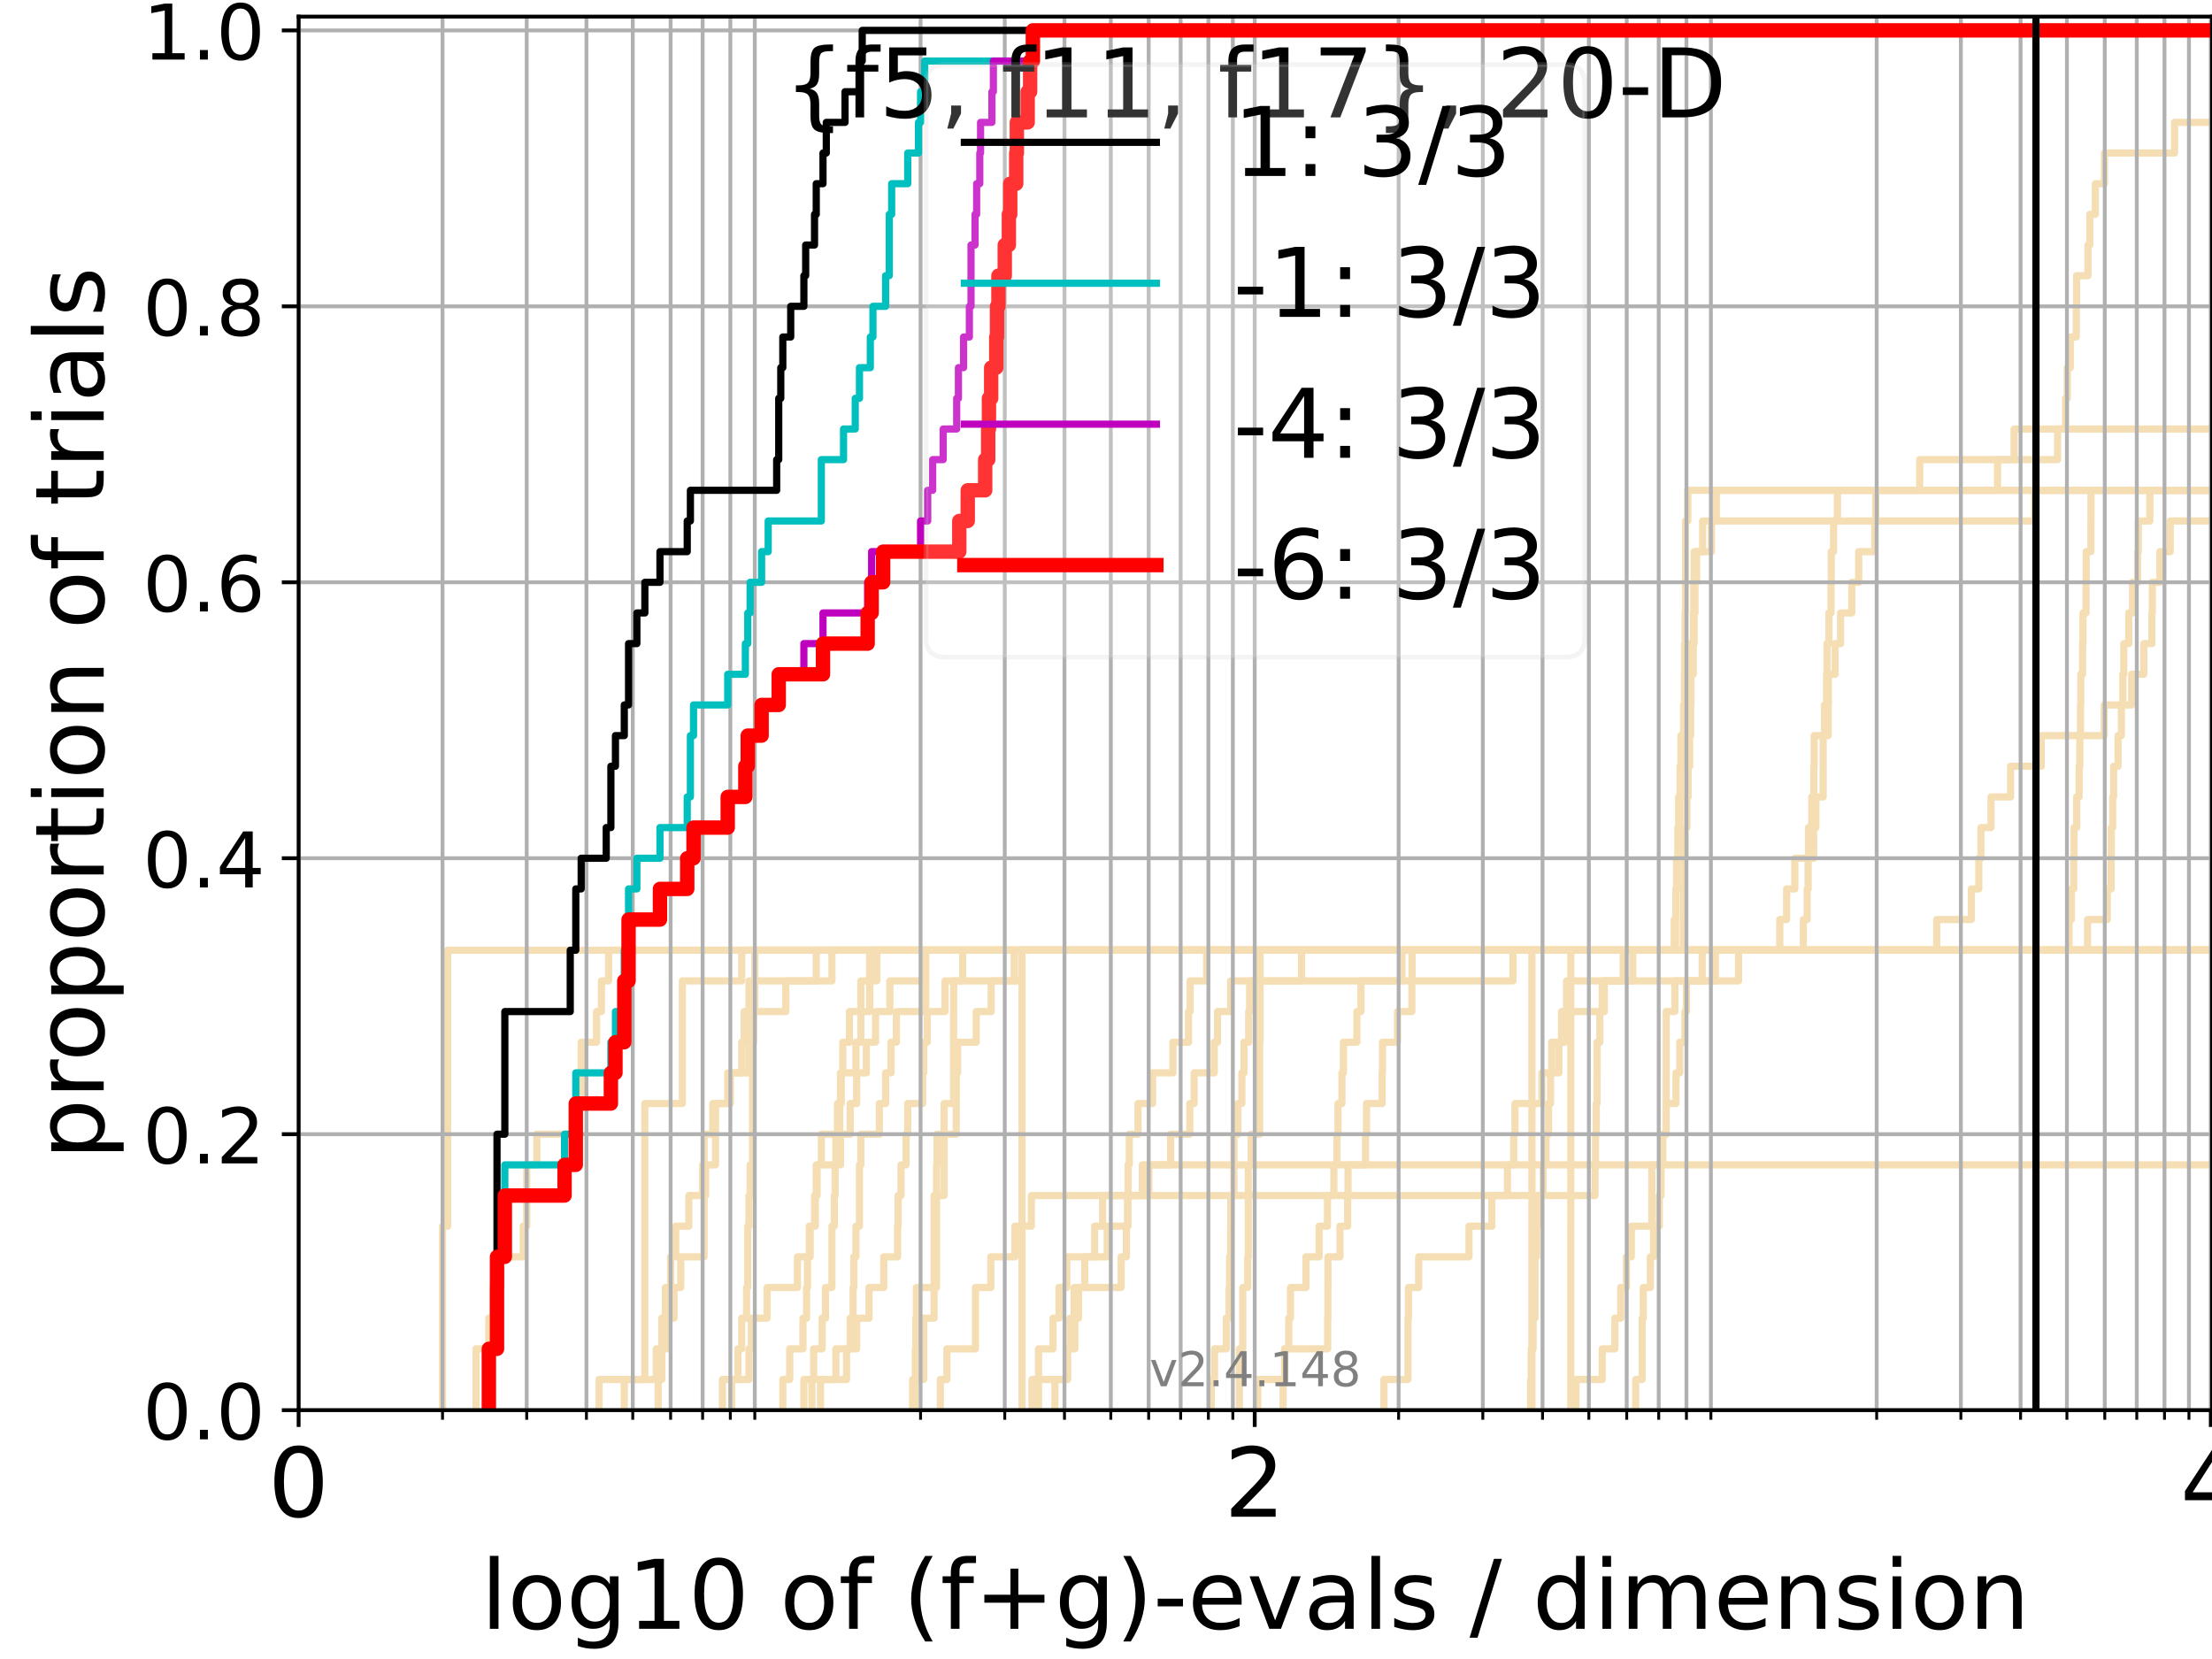 <?xml version="1.0" encoding="utf-8" standalone="no"?>
<!DOCTYPE svg PUBLIC "-//W3C//DTD SVG 1.1//EN"
  "http://www.w3.org/Graphics/SVG/1.1/DTD/svg11.dtd">
<!-- Created with matplotlib (https://matplotlib.org/) -->
<svg height="345.6pt" version="1.1" viewBox="0 0 460.8 345.6" width="460.8pt" xmlns="http://www.w3.org/2000/svg" xmlns:xlink="http://www.w3.org/1999/xlink">
 <defs>
  <style type="text/css">*{stroke-linecap:butt;stroke-linejoin:round;}</style>
 </defs>
 <g id="figure_1">
  <g id="patch_1">
   <path d="M 0 345.6 
L 460.8 345.6 
L 460.8 0 
L 0 0 
z
" style="fill:#ffffff;"/>
  </g>
  <g id="axes_1">
   <g id="patch_2">
    <path d="M 62.208 293.76 
L 460.8 293.76 
L 460.8 3.456 
L 62.208 3.456 
z
" style="fill:#ffffff;"/>
   </g>
   <g id="line2d_1">
    <path clip-path="url(#p2e25dfefe0)" d="M 190.12 293.76 
L 190.12 287.373 
L 192.417 287.373 
L 192.417 280.985 
L 192.417 280.985 
L 192.417 274.598 
L 194.598 274.598 
L 194.598 268.211 
L 194.598 268.211 
L 194.598 261.823 
L 194.598 261.823 
L 194.598 255.436 
L 194.598 255.436 
L 194.598 249.049 
L 196.675 249.049 
L 196.675 242.661 
L 196.675 242.661 
L 196.675 236.274 
L 196.675 236.274 
L 196.675 229.887 
L 198.656 229.887 
L 198.656 223.499 
L 198.656 223.499 
L 198.656 217.112 
L 198.656 217.112 
L 198.656 210.725 
L 198.656 210.725 
L 198.656 204.337 
L 200.55 204.337 
L 200.55 197.95 
L 200.55 197.95 
L 200.55 197.95 
L 460.8 197.95 
" style="fill:none;stroke:#f5deb3;stroke-linecap:square;stroke-width:1.5;"/>
   </g>
   <g id="line2d_2">
    <path clip-path="url(#p2e25dfefe0)" d="M 327.223 293.76 
L 327.223 274.598 
L 327.223 274.598 
L 327.223 255.436 
L 327.228 255.436 
L 327.228 236.274 
L 327.228 236.274 
L 327.228 217.112 
L 327.228 217.112 
L 327.228 197.95 
L 327.228 197.95 
L 327.228 197.95 
L 460.8 197.95 
" style="fill:none;stroke:#f5deb3;stroke-linecap:square;stroke-width:1.5;"/>
   </g>
   <g id="line2d_3">
    <path clip-path="url(#p2e25dfefe0)" d="M 169.136 293.76 
L 169.136 287.373 
L 169.5 287.373 
L 169.5 280.985 
L 171.272 280.985 
L 171.272 274.598 
L 171.962 274.598 
L 171.962 268.211 
L 173.308 268.211 
L 173.308 261.823 
L 173.308 261.823 
L 173.308 255.436 
L 173.802 255.436 
L 173.802 249.049 
L 173.966 249.049 
L 173.966 242.661 
L 174.129 242.661 
L 174.129 236.274 
L 174.934 236.274 
L 174.934 229.887 
L 175.093 229.887 
L 175.093 223.499 
L 175.568 223.499 
L 175.568 217.112 
L 176.961 217.112 
L 176.961 210.725 
L 179.331 210.725 
L 179.331 204.337 
L 181.166 204.337 
L 181.166 197.95 
L 181.166 197.95 
L 181.166 197.95 
L 460.8 197.95 
" style="fill:none;stroke:#f5deb3;stroke-linecap:square;stroke-width:1.5;"/>
   </g>
   <g id="line2d_4">
    <path clip-path="url(#p2e25dfefe0)" d="M 137.102 293.76 
L 137.102 287.373 
L 137.861 287.373 
L 137.861 280.985 
L 138.975 280.985 
L 138.975 274.598 
L 140.416 274.598 
L 140.416 268.211 
L 141.812 268.211 
L 141.812 261.823 
L 146.676 261.823 
L 146.676 255.436 
L 146.676 255.436 
L 146.676 249.049 
L 146.982 249.049 
L 146.982 242.661 
L 149.063 242.661 
L 149.063 236.274 
L 149.063 236.274 
L 149.063 229.887 
L 151.6 229.887 
L 151.6 223.499 
L 154.511 223.499 
L 154.511 217.112 
L 155.019 217.112 
L 155.019 210.725 
L 156.019 210.725 
L 156.019 204.337 
L 173.308 204.337 
L 173.308 197.95 
L 375.672 197.95 
L 375.672 191.563 
L 376.468 191.563 
L 376.468 185.175 
L 376.671 185.175 
L 376.671 178.788 
L 377.816 178.788 
L 377.816 172.401 
L 378.283 172.401 
L 378.283 166.013 
L 379.793 166.013 
L 379.793 159.626 
L 379.801 159.626 
L 379.801 153.239 
L 380.069 153.239 
L 380.069 146.851 
L 380.505 146.851 
L 380.505 140.464 
L 380.6 140.464 
L 380.6 134.077 
L 380.992 134.077 
L 380.992 127.69 
L 381.437 127.69 
L 381.437 121.302 
L 381.486 121.302 
L 381.486 114.915 
L 381.962 114.915 
L 381.962 108.528 
L 382.76 108.528 
L 382.76 102.14 
L 382.76 102.14 
L 382.76 102.14 
L 460.8 102.14 
" style="fill:none;stroke:#f5deb3;stroke-linecap:square;stroke-width:1.5;"/>
   </g>
   <g id="line2d_5">
    <path clip-path="url(#p2e25dfefe0)" d="M 318.852 293.76 
L 318.852 287.373 
L 318.983 287.373 
L 318.983 280.985 
L 319.375 280.985 
L 319.375 274.598 
L 319.758 274.598 
L 319.758 268.211 
L 319.792 268.211 
L 319.792 261.823 
L 320.099 261.823 
L 320.099 255.436 
L 320.426 255.436 
L 320.426 249.049 
L 321.468 249.049 
L 321.468 242.661 
L 322.052 242.661 
L 322.052 236.274 
L 322.591 236.274 
L 322.591 229.887 
L 323.004 229.887 
L 323.004 223.499 
L 324.742 223.499 
L 324.742 217.112 
L 325.298 217.112 
L 325.298 210.725 
L 326.341 210.725 
L 326.341 204.337 
L 340.129 204.337 
L 340.129 197.95 
L 340.129 197.95 
L 340.129 197.95 
L 460.8 197.95 
" style="fill:none;stroke:#f5deb3;stroke-linecap:square;stroke-width:1.5;"/>
   </g>
   <g id="line2d_6"/>
   <g id="line2d_7">
    <path clip-path="url(#p2e25dfefe0)" d="M 167.462 293.76 
L 167.462 287.373 
L 176.347 287.373 
L 176.347 280.985 
L 177.113 280.985 
L 177.113 274.598 
L 177.715 274.598 
L 177.715 268.211 
L 177.865 268.211 
L 177.865 261.823 
L 178.31 261.823 
L 178.31 255.436 
L 179.042 255.436 
L 179.042 249.049 
L 179.042 249.049 
L 179.042 242.661 
L 179.331 242.661 
L 179.331 236.274 
L 183.19 236.274 
L 183.19 229.887 
L 184.489 229.887 
L 184.489 223.499 
L 185.626 223.499 
L 185.626 217.112 
L 186.733 217.112 
L 186.733 210.725 
L 192.841 210.725 
L 192.841 204.337 
L 192.841 204.337 
L 192.841 197.95 
L 350.666 197.95 
L 350.666 191.563 
L 350.716 191.563 
L 350.716 185.175 
L 350.803 185.175 
L 350.803 178.788 
L 351.043 178.788 
L 351.043 172.401 
L 351.425 172.401 
L 351.425 166.013 
L 351.667 166.013 
L 351.667 159.626 
L 351.98 159.626 
L 351.98 153.239 
L 352.19 153.239 
L 352.19 146.851 
L 352.237 146.851 
L 352.237 140.464 
L 352.742 140.464 
L 352.742 134.077 
L 352.784 134.077 
L 352.784 127.69 
L 352.842 127.69 
L 352.842 121.302 
L 352.925 121.302 
L 352.925 114.915 
L 354.688 114.915 
L 354.688 108.528 
L 423.879 108.528 
L 423.879 102.14 
L 423.879 102.14 
L 423.879 102.14 
L 460.8 102.14 
" style="fill:none;stroke:#f5deb3;stroke-linecap:square;stroke-width:1.5;"/>
   </g>
   <g id="line2d_8">
    <path clip-path="url(#p2e25dfefe0)" d="M 340.737 293.76 
L 340.737 287.373 
L 342.083 287.373 
L 342.083 280.985 
L 342.087 280.985 
L 342.087 274.598 
L 342.323 274.598 
L 342.323 268.211 
L 343.799 268.211 
L 343.799 261.823 
L 344.463 261.823 
L 344.463 255.436 
L 345.665 255.436 
L 345.665 249.049 
L 346.027 249.049 
L 346.027 242.661 
L 346.392 242.661 
L 346.392 236.274 
L 347.092 236.274 
L 347.092 229.887 
L 349.13 229.887 
L 349.13 223.499 
L 349.916 223.499 
L 349.916 217.112 
L 350.989 217.112 
L 350.989 210.725 
L 351.312 210.725 
L 351.312 204.337 
L 354.596 204.337 
L 354.596 197.95 
L 354.596 197.95 
L 354.596 197.95 
L 460.8 197.95 
" style="fill:none;stroke:#f5deb3;stroke-linecap:square;stroke-width:1.5;"/>
   </g>
   <g id="line2d_9">
    <path clip-path="url(#p2e25dfefe0)" d="M 163.073 293.76 
L 163.073 287.373 
L 164.518 287.373 
L 164.518 280.985 
L 167.272 280.985 
L 167.272 274.598 
L 168.027 274.598 
L 168.027 268.211 
L 168.214 268.211 
L 168.214 261.823 
L 168.77 261.823 
L 168.77 255.436 
L 169.86 255.436 
L 169.86 249.049 
L 170.039 249.049 
L 170.039 242.661 
L 171.098 242.661 
L 171.098 236.274 
L 174.453 236.274 
L 174.453 229.887 
L 175.252 229.887 
L 175.252 223.499 
L 178.31 223.499 
L 178.31 217.112 
L 179.331 217.112 
L 179.331 210.725 
L 181.166 210.725 
L 181.166 204.337 
L 182.66 204.337 
L 182.66 197.95 
L 348.773 197.95 
L 348.773 191.563 
L 349.144 191.563 
L 349.144 185.175 
L 349.34 185.175 
L 349.34 178.788 
L 349.538 178.788 
L 349.538 172.401 
L 349.927 172.401 
L 349.927 166.013 
L 350.156 166.013 
L 350.156 159.626 
L 350.562 159.626 
L 350.562 153.239 
L 350.713 153.239 
L 350.713 146.851 
L 350.888 146.851 
L 350.888 140.464 
L 350.923 140.464 
L 350.923 134.077 
L 351.03 134.077 
L 351.03 127.69 
L 351.106 127.69 
L 351.106 121.302 
L 351.117 121.302 
L 351.117 114.915 
L 351.125 114.915 
L 351.125 108.528 
L 351.595 108.528 
L 351.595 102.14 
L 399.912 102.14 
L 399.912 95.753 
L 428.633 95.753 
L 428.633 89.366 
L 430.302 89.366 
L 430.302 82.978 
L 430.657 82.978 
L 430.657 76.591 
L 431.28 76.591 
L 431.28 70.204 
L 432.531 70.204 
L 432.531 63.816 
L 432.584 63.816 
L 432.584 57.429 
L 434.961 57.429 
L 434.961 51.042 
L 435.348 51.042 
L 435.348 44.654 
L 436.496 44.654 
L 436.496 38.267 
L 438.404 38.267 
L 438.404 31.88 
L 453 31.88 
L 453 25.492 
L 461.8 25.492 
" style="fill:none;stroke:#f5deb3;stroke-linecap:square;stroke-width:1.5;"/>
   </g>
   <g id="line2d_10">
    <path clip-path="url(#p2e25dfefe0)" d="M 195.895 293.76 
L 195.895 287.373 
L 197.25 287.373 
L 197.25 280.985 
L 203.204 280.985 
L 203.204 274.598 
L 203.204 274.598 
L 203.204 268.211 
L 206.403 268.211 
L 206.403 261.823 
L 211.42 261.823 
L 211.42 255.436 
L 214.85 255.436 
L 214.85 249.049 
L 332.272 249.049 
L 332.272 242.661 
L 332.377 242.661 
L 332.377 236.274 
L 332.532 236.274 
L 332.532 229.887 
L 332.694 229.887 
L 332.694 223.499 
L 332.707 223.499 
L 332.707 217.112 
L 333.281 217.112 
L 333.281 210.725 
L 333.762 210.725 
L 333.762 204.337 
L 362.175 204.337 
L 362.175 197.95 
L 362.175 197.95 
L 362.175 197.95 
L 460.8 197.95 
" style="fill:none;stroke:#f5deb3;stroke-linecap:square;stroke-width:1.5;"/>
   </g>
   <g id="line2d_11">
    <path clip-path="url(#p2e25dfefe0)" d="M 130.051 293.76 
L 130.051 287.373 
L 136.718 287.373 
L 136.718 280.985 
L 137.861 280.985 
L 137.861 274.598 
L 138.607 274.598 
L 138.607 268.211 
L 139.702 268.211 
L 139.702 261.823 
L 140.769 261.823 
L 140.769 255.436 
L 143.495 255.436 
L 143.495 249.049 
L 146.369 249.049 
L 146.369 242.661 
L 146.676 242.661 
L 146.676 236.274 
L 148.479 236.274 
L 148.479 229.887 
L 152.144 229.887 
L 152.144 223.499 
L 156.019 223.499 
L 156.019 217.112 
L 156.266 217.112 
L 156.266 210.725 
L 163.698 210.725 
L 163.698 204.337 
L 170.039 204.337 
L 170.039 197.95 
L 461.8 197.95 
" style="fill:none;stroke:#f5deb3;stroke-linecap:square;stroke-width:1.5;"/>
   </g>
   <g id="line2d_12">
    <path clip-path="url(#p2e25dfefe0)" d="M 124.787 293.76 
L 124.787 287.373 
L 134.336 287.373 
L 134.336 280.985 
L 134.336 280.985 
L 134.336 274.598 
L 134.336 274.598 
L 134.336 268.211 
L 134.336 268.211 
L 134.336 261.823 
L 134.336 261.823 
L 134.336 255.436 
L 134.336 255.436 
L 134.336 249.049 
L 134.336 249.049 
L 134.336 242.661 
L 134.336 242.661 
L 134.336 236.274 
L 134.336 236.274 
L 134.336 229.887 
L 142.154 229.887 
L 142.154 223.499 
L 142.154 223.499 
L 142.154 217.112 
L 142.154 217.112 
L 142.154 210.725 
L 142.154 210.725 
L 142.154 204.337 
L 154.511 204.337 
L 154.511 197.95 
L 154.511 197.95 
L 154.511 197.95 
L 460.8 197.95 
" style="fill:none;stroke:#f5deb3;stroke-linecap:square;stroke-width:1.5;"/>
   </g>
   <g id="line2d_13">
    <path clip-path="url(#p2e25dfefe0)" d="M 258.196 293.76 
L 258.196 287.373 
L 258.196 287.373 
L 258.196 280.985 
L 258.889 280.985 
L 258.889 274.598 
L 258.889 274.598 
L 258.889 268.211 
L 259.93 268.211 
L 259.93 261.823 
L 260.042 261.823 
L 260.042 255.436 
L 260.042 255.436 
L 260.042 249.049 
L 260.042 249.049 
L 260.042 242.661 
L 260.64 242.661 
L 260.64 236.274 
L 262.407 236.274 
L 262.407 229.887 
L 262.407 229.887 
L 262.407 223.499 
L 262.407 223.499 
L 262.407 217.112 
L 262.492 217.112 
L 262.492 210.725 
L 262.492 210.725 
L 262.492 204.337 
L 262.492 204.337 
L 262.492 197.95 
L 262.492 197.95 
L 262.492 197.95 
L 460.8 197.95 
" style="fill:none;stroke:#f5deb3;stroke-linecap:square;stroke-width:1.5;"/>
   </g>
   <g id="line2d_14">
    <path clip-path="url(#p2e25dfefe0)" d="M 152.413 293.76 
L 152.413 287.373 
L 153.736 287.373 
L 153.736 280.985 
L 154.511 280.985 
L 154.511 274.598 
L 155.522 274.598 
L 155.522 268.211 
L 155.772 268.211 
L 155.772 261.823 
L 155.772 261.823 
L 155.772 255.436 
L 156.019 255.436 
L 156.019 249.049 
L 156.266 249.049 
L 156.266 242.661 
L 156.755 242.661 
L 156.755 236.274 
L 156.755 236.274 
L 156.755 229.887 
L 156.755 229.887 
L 156.755 223.499 
L 156.755 223.499 
L 156.755 217.112 
L 156.997 217.112 
L 156.997 210.725 
L 157.238 210.725 
L 157.238 204.337 
L 157.238 204.337 
L 157.238 197.95 
L 157.238 197.95 
L 157.238 197.95 
L 460.8 197.95 
" style="fill:none;stroke:#f5deb3;stroke-linecap:square;stroke-width:1.5;"/>
   </g>
   <g id="line2d_15"/>
   <g id="line2d_16">
    <path clip-path="url(#p2e25dfefe0)" d="M 267.294 293.76 
L 267.294 287.373 
L 267.651 287.373 
L 267.651 280.985 
L 268.467 280.985 
L 268.467 274.598 
L 268.832 274.598 
L 268.832 268.211 
L 272.058 268.211 
L 272.058 261.823 
L 274.791 261.823 
L 274.791 255.436 
L 276.532 255.436 
L 276.532 249.049 
L 277.867 249.049 
L 277.867 242.661 
L 278.512 242.661 
L 278.512 236.274 
L 278.73 236.274 
L 278.73 229.887 
L 279.547 229.887 
L 279.547 223.499 
L 279.859 223.499 
L 279.859 217.112 
L 282.658 217.112 
L 282.658 210.725 
L 283.509 210.725 
L 283.509 204.337 
L 292.047 204.337 
L 292.047 197.95 
L 461.8 197.95 
" style="fill:none;stroke:#f5deb3;stroke-linecap:square;stroke-width:1.5;"/>
   </g>
   <g id="line2d_17">
    <path clip-path="url(#p2e25dfefe0)" d="M 288.303 293.76 
L 288.303 287.373 
L 293.305 287.373 
L 293.305 280.985 
L 293.305 280.985 
L 293.305 274.598 
L 293.408 274.598 
L 293.408 268.211 
L 295.541 268.211 
L 295.541 261.823 
L 306.02 261.823 
L 306.02 255.436 
L 310.779 255.436 
L 310.779 249.049 
L 314.029 249.049 
L 314.029 242.661 
L 315.334 242.661 
L 315.334 236.274 
L 315.594 236.274 
L 315.594 229.887 
L 321.192 229.887 
L 321.192 223.499 
L 323.237 223.499 
L 323.237 217.112 
L 325.945 217.112 
L 325.945 210.725 
L 334.214 210.725 
L 334.214 204.337 
L 338.159 204.337 
L 338.159 197.95 
L 461.8 197.95 
" style="fill:none;stroke:#f5deb3;stroke-linecap:square;stroke-width:1.5;"/>
   </g>
   <g id="line2d_18">
    <path clip-path="url(#p2e25dfefe0)" d="M 99.161 293.76 
L 99.161 287.373 
L 99.161 287.373 
L 99.161 280.985 
L 101.838 280.985 
L 101.838 274.598 
L 102.694 274.598 
L 102.694 268.211 
L 104.358 268.211 
L 104.358 261.823 
L 108.996 261.823 
L 108.996 255.436 
L 109.723 255.436 
L 109.723 249.049 
L 109.723 249.049 
L 109.723 242.661 
L 111.833 242.661 
L 111.833 236.274 
L 120.512 236.274 
L 120.512 229.887 
L 121.07 229.887 
L 121.07 223.499 
L 121.07 223.499 
L 121.07 217.112 
L 124.275 217.112 
L 124.275 210.725 
L 125.293 210.725 
L 125.293 204.337 
L 126.776 204.337 
L 126.776 197.95 
L 431.011 197.95 
L 431.011 191.563 
L 431.5 191.563 
L 431.5 185.175 
L 431.999 185.175 
L 431.999 178.788 
L 432.061 178.788 
L 432.061 172.401 
L 432.608 172.401 
L 432.608 166.013 
L 433.126 166.013 
L 433.126 159.626 
L 433.259 159.626 
L 433.259 153.239 
L 433.413 153.239 
L 433.413 146.851 
L 433.469 146.851 
L 433.469 140.464 
L 433.841 140.464 
L 433.841 134.077 
L 433.912 134.077 
L 433.912 127.69 
L 434.565 127.69 
L 434.565 121.302 
L 434.594 121.302 
L 434.594 114.915 
L 435.57 114.915 
L 435.57 108.528 
L 435.602 108.528 
L 435.602 102.14 
L 435.602 102.14 
L 435.602 102.14 
L 460.8 102.14 
" style="fill:none;stroke:#f5deb3;stroke-linecap:square;stroke-width:1.5;"/>
   </g>
   <g id="line2d_19">
    <path clip-path="url(#p2e25dfefe0)" d="M 328.3 293.76 
L 328.3 287.373 
L 333.77 287.373 
L 333.77 280.985 
L 336.409 280.985 
L 336.409 274.598 
L 337.628 274.598 
L 337.628 268.211 
L 338.817 268.211 
L 338.817 261.823 
L 339.837 261.823 
L 339.837 255.436 
L 344.1 255.436 
L 344.1 249.049 
L 344.107 249.049 
L 344.107 242.661 
L 346.125 242.661 
L 346.125 236.274 
L 347.075 236.274 
L 347.075 229.887 
L 347.095 229.887 
L 347.095 223.499 
L 347.101 223.499 
L 347.101 217.112 
L 347.107 217.112 
L 347.107 210.725 
L 348.905 210.725 
L 348.905 204.337 
L 357.343 204.337 
L 357.343 197.95 
L 357.343 197.95 
L 357.343 197.95 
L 460.8 197.95 
" style="fill:none;stroke:#f5deb3;stroke-linecap:square;stroke-width:1.5;"/>
   </g>
   <g id="line2d_20">
    <path clip-path="url(#p2e25dfefe0)" d="M 150.491 293.76 
L 150.491 287.373 
L 156.019 287.373 
L 156.019 280.985 
L 156.511 280.985 
L 156.511 274.598 
L 159.803 274.598 
L 159.803 268.211 
L 166.113 268.211 
L 166.113 261.823 
L 168.585 261.823 
L 168.585 255.436 
L 169.68 255.436 
L 169.68 249.049 
L 170.217 249.049 
L 170.217 242.661 
L 175.093 242.661 
L 175.093 236.274 
L 177.113 236.274 
L 177.113 229.887 
L 178.457 229.887 
L 178.457 223.499 
L 180.469 223.499 
L 180.469 217.112 
L 182.392 217.112 
L 182.392 210.725 
L 185.376 210.725 
L 185.376 204.337 
L 192.736 204.337 
L 192.736 197.95 
L 192.736 197.95 
L 192.736 197.95 
L 460.8 197.95 
" style="fill:none;stroke:#f5deb3;stroke-linecap:square;stroke-width:1.5;"/>
   </g>
   <g id="line2d_21">
    <path clip-path="url(#p2e25dfefe0)" d="M 319.126 293.76 
L 319.126 287.373 
L 319.126 287.373 
L 319.126 280.985 
L 319.126 280.985 
L 319.126 274.598 
L 319.126 274.598 
L 319.126 268.211 
L 319.126 268.211 
L 319.126 261.823 
L 319.132 261.823 
L 319.132 255.436 
L 319.132 255.436 
L 319.132 249.049 
L 319.132 249.049 
L 319.132 242.661 
L 319.132 242.661 
L 319.132 236.274 
L 319.132 236.274 
L 319.132 229.887 
L 319.132 229.887 
L 319.132 223.499 
L 319.132 223.499 
L 319.132 217.112 
L 319.132 217.112 
L 319.132 210.725 
L 319.132 210.725 
L 319.132 204.337 
L 319.132 204.337 
L 319.132 197.95 
L 319.132 197.95 
L 319.132 197.95 
L 460.8 197.95 
" style="fill:none;stroke:#f5deb3;stroke-linecap:square;stroke-width:1.5;"/>
   </g>
   <g id="line2d_22">
    <path clip-path="url(#p2e25dfefe0)" d="M 170.924 293.76 
L 170.924 287.373 
L 174.129 287.373 
L 174.129 280.985 
L 178.457 280.985 
L 178.457 274.598 
L 181.027 274.598 
L 181.027 268.211 
L 184.104 268.211 
L 184.104 261.823 
L 186.976 261.823 
L 186.976 255.436 
L 187.096 255.436 
L 187.096 249.049 
L 187.694 249.049 
L 187.694 242.661 
L 188.751 242.661 
L 188.751 236.274 
L 189.097 236.274 
L 189.097 229.887 
L 192.204 229.887 
L 192.204 223.499 
L 192.417 223.499 
L 192.417 217.112 
L 193.157 217.112 
L 193.157 210.725 
L 196.867 210.725 
L 196.867 204.337 
L 211.282 204.337 
L 211.282 197.95 
L 211.282 197.95 
L 211.282 197.95 
L 460.8 197.95 
" style="fill:none;stroke:#f5deb3;stroke-linecap:square;stroke-width:1.5;"/>
   </g>
   <g id="line2d_23">
    <path clip-path="url(#p2e25dfefe0)" d="M 214.977 293.76 
L 214.977 287.373 
L 222.343 287.373 
L 222.343 280.985 
L 223.914 280.985 
L 223.914 274.598 
L 224.678 274.598 
L 224.678 268.211 
L 225.972 268.211 
L 225.972 261.823 
L 228.031 261.823 
L 228.031 255.436 
L 229.682 255.436 
L 229.682 249.049 
L 239.324 249.049 
L 239.324 242.661 
L 239.324 242.661 
L 239.324 242.661 
L 460.8 242.661 
" style="fill:none;stroke:#f5deb3;stroke-linecap:square;stroke-width:1.5;"/>
   </g>
   <g id="line2d_24">
    <path clip-path="url(#p2e25dfefe0)" d="M 262.025 293.76 
L 262.025 287.373 
L 267.614 287.373 
L 267.614 280.985 
L 276.578 280.985 
L 276.578 274.598 
L 276.623 274.598 
L 276.623 268.211 
L 276.639 268.211 
L 276.639 261.823 
L 279.148 261.823 
L 279.148 255.436 
L 280.739 255.436 
L 280.739 249.049 
L 280.821 249.049 
L 280.821 242.661 
L 284.458 242.661 
L 284.458 236.274 
L 284.673 236.274 
L 284.673 229.887 
L 287.918 229.887 
L 287.918 223.499 
L 288 223.499 
L 288 217.112 
L 291.132 217.112 
L 291.132 210.725 
L 294.114 210.725 
L 294.114 204.337 
L 294.155 204.337 
L 294.155 197.95 
L 370.759 197.95 
L 370.759 191.563 
L 372.187 191.563 
L 372.187 185.175 
L 373.89 185.175 
L 373.89 178.788 
L 376.739 178.788 
L 376.739 172.401 
L 377.429 172.401 
L 377.429 166.013 
L 377.854 166.013 
L 377.854 159.626 
L 377.921 159.626 
L 377.921 153.239 
L 380.839 153.239 
L 380.839 146.851 
L 380.895 146.851 
L 380.895 140.464 
L 382.282 140.464 
L 382.282 134.077 
L 383.427 134.077 
L 383.427 127.69 
L 385.763 127.69 
L 385.763 121.302 
L 387.199 121.302 
L 387.199 114.915 
L 390.55 114.915 
L 390.55 108.528 
L 390.749 108.528 
L 390.749 102.14 
L 416.128 102.14 
L 416.128 95.753 
L 419.583 95.753 
L 419.583 89.366 
L 461.8 89.366 
" style="fill:none;stroke:#f5deb3;stroke-linecap:square;stroke-width:1.5;"/>
   </g>
   <g id="line2d_25">
    <path clip-path="url(#p2e25dfefe0)" d="M 219.76 293.76 
L 219.76 287.373 
L 222.396 287.373 
L 222.396 280.985 
L 222.925 280.985 
L 222.925 274.598 
L 223.759 274.598 
L 223.759 268.211 
L 233.554 268.211 
L 233.554 261.823 
L 234.651 261.823 
L 234.651 255.436 
L 234.891 255.436 
L 234.891 249.049 
L 237.971 249.049 
L 237.971 242.661 
L 243.867 242.661 
L 243.867 236.274 
L 247.859 236.274 
L 247.859 229.887 
L 248.766 229.887 
L 248.766 223.499 
L 252.956 223.499 
L 252.956 217.112 
L 253.634 217.112 
L 253.634 210.725 
L 256.366 210.725 
L 256.366 204.337 
L 315.172 204.337 
L 315.172 197.95 
L 461.8 197.95 
" style="fill:none;stroke:#f5deb3;stroke-linecap:square;stroke-width:1.5;"/>
   </g>
   <g id="line2d_26">
    <path clip-path="url(#p2e25dfefe0)" d="M 252.321 293.76 
L 252.321 287.373 
L 253.009 287.373 
L 253.009 280.985 
L 255.458 280.985 
L 255.458 274.598 
L 256.049 274.598 
L 256.049 268.211 
L 256.147 268.211 
L 256.147 261.823 
L 256.366 261.823 
L 256.366 255.436 
L 256.39 255.436 
L 256.39 249.049 
L 257.04 249.049 
L 257.04 242.661 
L 257.04 242.661 
L 257.04 236.274 
L 257.869 236.274 
L 257.869 229.887 
L 258.705 229.887 
L 258.705 223.499 
L 259.14 223.499 
L 259.14 217.112 
L 260.131 217.112 
L 260.131 210.725 
L 260.331 210.725 
L 260.331 204.337 
L 271.136 204.337 
L 271.136 197.95 
L 403.456 197.95 
L 403.456 191.563 
L 410.666 191.563 
L 410.666 185.175 
L 412.223 185.175 
L 412.223 178.788 
L 412.663 178.788 
L 412.663 172.401 
L 414.757 172.401 
L 414.757 166.013 
L 418.841 166.013 
L 418.841 159.626 
L 425.221 159.626 
L 425.221 153.239 
L 438.353 153.239 
L 438.353 146.851 
L 444.068 146.851 
L 444.068 140.464 
L 446.59 140.464 
L 446.59 134.077 
L 448.274 134.077 
L 448.274 127.69 
L 448.366 127.69 
L 448.366 121.302 
L 449.951 121.302 
L 449.951 114.915 
L 452.104 114.915 
L 452.104 108.528 
L 461.8 108.528 
" style="fill:none;stroke:#f5deb3;stroke-linecap:square;stroke-width:1.5;"/>
   </g>
   <g id="line2d_27">
    <path clip-path="url(#p2e25dfefe0)" d="M 216.346 293.76 
L 216.346 287.373 
L 216.346 287.373 
L 216.346 280.985 
L 219.362 280.985 
L 219.362 274.598 
L 220.601 274.598 
L 220.601 268.211 
L 222.236 268.211 
L 222.236 261.823 
L 230.661 261.823 
L 230.661 255.436 
L 234.971 255.436 
L 234.971 249.049 
L 235.011 249.049 
L 235.011 242.661 
L 235.249 242.661 
L 235.249 236.274 
L 237.07 236.274 
L 237.07 229.887 
L 240.109 229.887 
L 240.109 223.499 
L 244.35 223.499 
L 244.35 217.112 
L 247.592 217.112 
L 247.592 210.725 
L 247.918 210.725 
L 247.918 204.337 
L 251.35 204.337 
L 251.35 197.95 
L 434.871 197.95 
L 434.871 191.563 
L 438.995 191.563 
L 438.995 185.175 
L 439.797 185.175 
L 439.797 178.788 
L 439.816 178.788 
L 439.816 172.401 
L 440.106 172.401 
L 440.106 166.013 
L 440.308 166.013 
L 440.308 159.626 
L 441.23 159.626 
L 441.23 153.239 
L 441.928 153.239 
L 441.928 146.851 
L 442.22 146.851 
L 442.22 140.464 
L 442.425 140.464 
L 442.425 134.077 
L 443.46 134.077 
L 443.46 127.69 
L 444.251 127.69 
L 444.251 121.302 
L 445.294 121.302 
L 445.294 114.915 
L 445.443 114.915 
L 445.443 108.528 
L 447.861 108.528 
L 447.861 102.14 
L 447.861 102.14 
L 447.861 102.14 
L 460.8 102.14 
" style="fill:none;stroke:#f5deb3;stroke-linecap:square;stroke-width:1.5;"/>
   </g>
   <g id="line2d_28">
    <path clip-path="url(#p2e25dfefe0)" d="M 190.567 293.76 
L 190.567 287.373 
L 190.678 287.373 
L 190.678 280.985 
L 190.789 280.985 
L 190.789 274.598 
L 190.9 274.598 
L 190.9 268.211 
L 195.102 268.211 
L 195.102 261.823 
L 195.102 261.823 
L 195.102 255.436 
L 195.102 255.436 
L 195.102 249.049 
L 195.102 249.049 
L 195.102 242.661 
L 195.202 242.661 
L 195.202 236.274 
L 199.206 236.274 
L 199.206 229.887 
L 199.206 229.887 
L 199.206 223.499 
L 199.478 223.499 
L 199.478 217.112 
L 203.369 217.112 
L 203.369 210.725 
L 206.48 210.725 
L 206.48 204.337 
L 212.838 204.337 
L 212.838 197.95 
L 349.039 197.95 
L 349.039 191.563 
L 349.116 191.563 
L 349.116 185.175 
L 349.266 185.175 
L 349.266 178.788 
L 349.625 178.788 
L 349.625 172.401 
L 349.687 172.401 
L 349.687 166.013 
L 349.991 166.013 
L 349.991 159.626 
L 350.161 159.626 
L 350.161 153.239 
L 351.002 153.239 
L 351.002 146.851 
L 351.06 146.851 
L 351.06 140.464 
L 351.838 140.464 
L 351.838 134.077 
L 352.93 134.077 
L 352.93 127.69 
L 353.104 127.69 
L 353.104 121.302 
L 353.435 121.302 
L 353.435 114.915 
L 356.526 114.915 
L 356.526 108.528 
L 357.542 108.528 
L 357.542 102.14 
L 461.8 102.14 
" style="fill:none;stroke:#f5deb3;stroke-linecap:square;stroke-width:1.5;"/>
   </g>
   <g id="line2d_29">
    <path clip-path="url(#p2e25dfefe0)" d="M 92.187 293.76 
L 92.187 287.373 
L 92.187 287.373 
L 92.187 280.985 
L 92.187 280.985 
L 92.187 274.598 
L 92.187 274.598 
L 92.187 268.211 
L 92.187 268.211 
L 92.187 261.823 
L 92.187 261.823 
L 92.187 255.436 
L 93.255 255.436 
L 93.255 249.049 
L 93.255 249.049 
L 93.255 242.661 
L 93.255 242.661 
L 93.255 236.274 
L 93.255 236.274 
L 93.255 229.887 
L 93.255 229.887 
L 93.255 223.499 
L 93.255 223.499 
L 93.255 217.112 
L 93.255 217.112 
L 93.255 210.725 
L 93.255 210.725 
L 93.255 204.337 
L 93.255 204.337 
L 93.255 197.95 
L 93.255 197.95 
L 93.255 197.95 
L 460.8 197.95 
" style="fill:none;stroke:#f5deb3;stroke-linecap:square;stroke-width:1.5;"/>
   </g>
   <g id="line2d_30">
    <path clip-path="url(#p2e25dfefe0)" d="M 212.904 293.76 
L 212.904 287.373 
L 212.904 287.373 
L 212.904 280.985 
L 212.904 280.985 
L 212.904 274.598 
L 212.904 274.598 
L 212.904 268.211 
L 212.904 268.211 
L 212.904 261.823 
L 212.904 261.823 
L 212.904 255.436 
L 212.904 255.436 
L 212.904 249.049 
L 212.904 249.049 
L 212.904 242.661 
L 212.904 242.661 
L 212.904 236.274 
L 212.904 236.274 
L 212.904 229.887 
L 212.904 229.887 
L 212.904 223.499 
L 212.904 223.499 
L 212.904 217.112 
L 212.904 217.112 
L 212.904 210.725 
L 212.904 210.725 
L 212.904 204.337 
L 212.904 204.337 
L 212.904 197.95 
L 212.904 197.95 
L 212.904 197.95 
L 460.8 197.95 
" style="fill:none;stroke:#f5deb3;stroke-linecap:square;stroke-width:1.5;"/>
   </g>
   <g id="matplotlib.axis_1">
    <g id="xtick_1">
     <g id="line2d_31">
      <path clip-path="url(#p2e25dfefe0)" d="M 62.208 293.76 
L 62.208 3.456 
" style="fill:none;stroke:#b0b0b0;stroke-linecap:square;stroke-width:0.8;"/>
     </g>
     <g id="line2d_32">
      <defs>
       <path d="M 0 0 
L 0 3.5 
" id="m48c926b400" style="stroke:#000000;stroke-width:0.8;"/>
      </defs>
      <g>
       <use style="stroke:#000000;stroke-width:0.8;" x="62.208" xlink:href="#m48c926b400" y="293.76"/>
      </g>
     </g>
     <g id="text_1">
      <!-- 0 -->
      <g transform="translate(55.846 315.957)scale(0.2 -0.2)">
       <defs>
        <path d="M 31.781 66.406 
Q 24.172 66.406 20.328 58.906 
Q 16.5 51.422 16.5 36.375 
Q 16.5 21.391 20.328 13.891 
Q 24.172 6.391 31.781 6.391 
Q 39.453 6.391 43.281 13.891 
Q 47.125 21.391 47.125 36.375 
Q 47.125 51.422 43.281 58.906 
Q 39.453 66.406 31.781 66.406 
z
M 31.781 74.219 
Q 44.047 74.219 50.516 64.516 
Q 56.984 54.828 56.984 36.375 
Q 56.984 17.969 50.516 8.266 
Q 44.047 -1.422 31.781 -1.422 
Q 19.531 -1.422 13.062 8.266 
Q 6.594 17.969 6.594 36.375 
Q 6.594 54.828 13.062 64.516 
Q 19.531 74.219 31.781 74.219 
z
" id="DejaVuSans-48"/>
       </defs>
       <use xlink:href="#DejaVuSans-48"/>
      </g>
     </g>
    </g>
    <g id="xtick_2">
     <g id="line2d_33">
      <path clip-path="url(#p2e25dfefe0)" d="M 261.381 293.76 
L 261.381 3.456 
" style="fill:none;stroke:#b0b0b0;stroke-linecap:square;stroke-width:0.8;"/>
     </g>
     <g id="line2d_34">
      <g>
       <use style="stroke:#000000;stroke-width:0.8;" x="261.381" xlink:href="#m48c926b400" y="293.76"/>
      </g>
     </g>
     <g id="text_2">
      <!-- 2 -->
      <g transform="translate(255.019 315.957)scale(0.2 -0.2)">
       <defs>
        <path d="M 19.188 8.297 
L 53.609 8.297 
L 53.609 0 
L 7.328 0 
L 7.328 8.297 
Q 12.938 14.109 22.625 23.891 
Q 32.328 33.688 34.812 36.531 
Q 39.547 41.844 41.422 45.531 
Q 43.312 49.219 43.312 52.781 
Q 43.312 58.594 39.234 62.25 
Q 35.156 65.922 28.609 65.922 
Q 23.969 65.922 18.812 64.312 
Q 13.672 62.703 7.812 59.422 
L 7.812 69.391 
Q 13.766 71.781 18.938 73 
Q 24.125 74.219 28.422 74.219 
Q 39.75 74.219 46.484 68.547 
Q 53.219 62.891 53.219 53.422 
Q 53.219 48.922 51.531 44.891 
Q 49.859 40.875 45.406 35.406 
Q 44.188 33.984 37.641 27.219 
Q 31.109 20.453 19.188 8.297 
z
" id="DejaVuSans-50"/>
       </defs>
       <use xlink:href="#DejaVuSans-50"/>
      </g>
     </g>
    </g>
    <g id="xtick_3">
     <g id="line2d_35">
      <path clip-path="url(#p2e25dfefe0)" d="M 460.555 293.76 
L 460.555 3.456 
" style="fill:none;stroke:#b0b0b0;stroke-linecap:square;stroke-width:0.8;"/>
     </g>
     <g id="line2d_36">
      <g>
       <use style="stroke:#000000;stroke-width:0.8;" x="460.555" xlink:href="#m48c926b400" y="293.76"/>
      </g>
     </g>
     <g id="text_3">
      <!-- 4 -->
      <g transform="translate(454.192 315.957)scale(0.2 -0.2)">
       <defs>
        <path d="M 37.797 64.312 
L 12.891 25.391 
L 37.797 25.391 
z
M 35.203 72.906 
L 47.609 72.906 
L 47.609 25.391 
L 58.016 25.391 
L 58.016 17.188 
L 47.609 17.188 
L 47.609 0 
L 37.797 0 
L 37.797 17.188 
L 4.891 17.188 
L 4.891 26.703 
z
" id="DejaVuSans-52"/>
       </defs>
       <use xlink:href="#DejaVuSans-52"/>
      </g>
     </g>
    </g>
    <g id="xtick_4">
     <g id="line2d_37">
      <path clip-path="url(#p2e25dfefe0)" d="M 92.187 293.76 
L 92.187 3.456 
" style="fill:none;stroke:#b0b0b0;stroke-linecap:square;stroke-width:0.8;"/>
     </g>
     <g id="line2d_38">
      <defs>
       <path d="M 0 0 
L 0 2 
" id="m837f3184bb" style="stroke:#000000;stroke-width:0.6;"/>
      </defs>
      <g>
       <use style="stroke:#000000;stroke-width:0.6;" x="92.187" xlink:href="#m837f3184bb" y="293.76"/>
      </g>
     </g>
    </g>
    <g id="xtick_5">
     <g id="line2d_39">
      <path clip-path="url(#p2e25dfefe0)" d="M 109.723 293.76 
L 109.723 3.456 
" style="fill:none;stroke:#b0b0b0;stroke-linecap:square;stroke-width:0.8;"/>
     </g>
     <g id="line2d_40">
      <g>
       <use style="stroke:#000000;stroke-width:0.6;" x="109.723" xlink:href="#m837f3184bb" y="293.76"/>
      </g>
     </g>
    </g>
    <g id="xtick_6">
     <g id="line2d_41">
      <path clip-path="url(#p2e25dfefe0)" d="M 122.165 293.76 
L 122.165 3.456 
" style="fill:none;stroke:#b0b0b0;stroke-linecap:square;stroke-width:0.8;"/>
     </g>
     <g id="line2d_42">
      <g>
       <use style="stroke:#000000;stroke-width:0.6;" x="122.165" xlink:href="#m837f3184bb" y="293.76"/>
      </g>
     </g>
    </g>
    <g id="xtick_7">
     <g id="line2d_43">
      <path clip-path="url(#p2e25dfefe0)" d="M 131.816 293.76 
L 131.816 3.456 
" style="fill:none;stroke:#b0b0b0;stroke-linecap:square;stroke-width:0.8;"/>
     </g>
     <g id="line2d_44">
      <g>
       <use style="stroke:#000000;stroke-width:0.6;" x="131.816" xlink:href="#m837f3184bb" y="293.76"/>
      </g>
     </g>
    </g>
    <g id="xtick_8">
     <g id="line2d_45">
      <path clip-path="url(#p2e25dfefe0)" d="M 139.702 293.76 
L 139.702 3.456 
" style="fill:none;stroke:#b0b0b0;stroke-linecap:square;stroke-width:0.8;"/>
     </g>
     <g id="line2d_46">
      <g>
       <use style="stroke:#000000;stroke-width:0.6;" x="139.702" xlink:href="#m837f3184bb" y="293.76"/>
      </g>
     </g>
    </g>
    <g id="xtick_9">
     <g id="line2d_47">
      <path clip-path="url(#p2e25dfefe0)" d="M 146.369 293.76 
L 146.369 3.456 
" style="fill:none;stroke:#b0b0b0;stroke-linecap:square;stroke-width:0.8;"/>
     </g>
     <g id="line2d_48">
      <g>
       <use style="stroke:#000000;stroke-width:0.6;" x="146.369" xlink:href="#m837f3184bb" y="293.76"/>
      </g>
     </g>
    </g>
    <g id="xtick_10">
     <g id="line2d_49">
      <path clip-path="url(#p2e25dfefe0)" d="M 152.144 293.76 
L 152.144 3.456 
" style="fill:none;stroke:#b0b0b0;stroke-linecap:square;stroke-width:0.8;"/>
     </g>
     <g id="line2d_50">
      <g>
       <use style="stroke:#000000;stroke-width:0.6;" x="152.144" xlink:href="#m837f3184bb" y="293.76"/>
      </g>
     </g>
    </g>
    <g id="xtick_11">
     <g id="line2d_51">
      <path clip-path="url(#p2e25dfefe0)" d="M 157.238 293.76 
L 157.238 3.456 
" style="fill:none;stroke:#b0b0b0;stroke-linecap:square;stroke-width:0.8;"/>
     </g>
     <g id="line2d_52">
      <g>
       <use style="stroke:#000000;stroke-width:0.6;" x="157.238" xlink:href="#m837f3184bb" y="293.76"/>
      </g>
     </g>
    </g>
    <g id="xtick_12">
     <g id="line2d_53">
      <path clip-path="url(#p2e25dfefe0)" d="M 191.773 293.76 
L 191.773 3.456 
" style="fill:none;stroke:#b0b0b0;stroke-linecap:square;stroke-width:0.8;"/>
     </g>
     <g id="line2d_54">
      <g>
       <use style="stroke:#000000;stroke-width:0.6;" x="191.773" xlink:href="#m837f3184bb" y="293.76"/>
      </g>
     </g>
    </g>
    <g id="xtick_13">
     <g id="line2d_55">
      <path clip-path="url(#p2e25dfefe0)" d="M 209.31 293.76 
L 209.31 3.456 
" style="fill:none;stroke:#b0b0b0;stroke-linecap:square;stroke-width:0.8;"/>
     </g>
     <g id="line2d_56">
      <g>
       <use style="stroke:#000000;stroke-width:0.6;" x="209.31" xlink:href="#m837f3184bb" y="293.76"/>
      </g>
     </g>
    </g>
    <g id="xtick_14">
     <g id="line2d_57">
      <path clip-path="url(#p2e25dfefe0)" d="M 221.752 293.76 
L 221.752 3.456 
" style="fill:none;stroke:#b0b0b0;stroke-linecap:square;stroke-width:0.8;"/>
     </g>
     <g id="line2d_58">
      <g>
       <use style="stroke:#000000;stroke-width:0.6;" x="221.752" xlink:href="#m837f3184bb" y="293.76"/>
      </g>
     </g>
    </g>
    <g id="xtick_15">
     <g id="line2d_59">
      <path clip-path="url(#p2e25dfefe0)" d="M 231.403 293.76 
L 231.403 3.456 
" style="fill:none;stroke:#b0b0b0;stroke-linecap:square;stroke-width:0.8;"/>
     </g>
     <g id="line2d_60">
      <g>
       <use style="stroke:#000000;stroke-width:0.6;" x="231.403" xlink:href="#m837f3184bb" y="293.76"/>
      </g>
     </g>
    </g>
    <g id="xtick_16">
     <g id="line2d_61">
      <path clip-path="url(#p2e25dfefe0)" d="M 239.288 293.76 
L 239.288 3.456 
" style="fill:none;stroke:#b0b0b0;stroke-linecap:square;stroke-width:0.8;"/>
     </g>
     <g id="line2d_62">
      <g>
       <use style="stroke:#000000;stroke-width:0.6;" x="239.288" xlink:href="#m837f3184bb" y="293.76"/>
      </g>
     </g>
    </g>
    <g id="xtick_17">
     <g id="line2d_63">
      <path clip-path="url(#p2e25dfefe0)" d="M 245.955 293.76 
L 245.955 3.456 
" style="fill:none;stroke:#b0b0b0;stroke-linecap:square;stroke-width:0.8;"/>
     </g>
     <g id="line2d_64">
      <g>
       <use style="stroke:#000000;stroke-width:0.6;" x="245.955" xlink:href="#m837f3184bb" y="293.76"/>
      </g>
     </g>
    </g>
    <g id="xtick_18">
     <g id="line2d_65">
      <path clip-path="url(#p2e25dfefe0)" d="M 251.73 293.76 
L 251.73 3.456 
" style="fill:none;stroke:#b0b0b0;stroke-linecap:square;stroke-width:0.8;"/>
     </g>
     <g id="line2d_66">
      <g>
       <use style="stroke:#000000;stroke-width:0.6;" x="251.73" xlink:href="#m837f3184bb" y="293.76"/>
      </g>
     </g>
    </g>
    <g id="xtick_19">
     <g id="line2d_67">
      <path clip-path="url(#p2e25dfefe0)" d="M 256.825 293.76 
L 256.825 3.456 
" style="fill:none;stroke:#b0b0b0;stroke-linecap:square;stroke-width:0.8;"/>
     </g>
     <g id="line2d_68">
      <g>
       <use style="stroke:#000000;stroke-width:0.6;" x="256.825" xlink:href="#m837f3184bb" y="293.76"/>
      </g>
     </g>
    </g>
    <g id="xtick_20">
     <g id="line2d_69">
      <path clip-path="url(#p2e25dfefe0)" d="M 291.36 293.76 
L 291.36 3.456 
" style="fill:none;stroke:#b0b0b0;stroke-linecap:square;stroke-width:0.8;"/>
     </g>
     <g id="line2d_70">
      <g>
       <use style="stroke:#000000;stroke-width:0.6;" x="291.36" xlink:href="#m837f3184bb" y="293.76"/>
      </g>
     </g>
    </g>
    <g id="xtick_21">
     <g id="line2d_71">
      <path clip-path="url(#p2e25dfefe0)" d="M 308.896 293.76 
L 308.896 3.456 
" style="fill:none;stroke:#b0b0b0;stroke-linecap:square;stroke-width:0.8;"/>
     </g>
     <g id="line2d_72">
      <g>
       <use style="stroke:#000000;stroke-width:0.6;" x="308.896" xlink:href="#m837f3184bb" y="293.76"/>
      </g>
     </g>
    </g>
    <g id="xtick_22">
     <g id="line2d_73">
      <path clip-path="url(#p2e25dfefe0)" d="M 321.339 293.76 
L 321.339 3.456 
" style="fill:none;stroke:#b0b0b0;stroke-linecap:square;stroke-width:0.8;"/>
     </g>
     <g id="line2d_74">
      <g>
       <use style="stroke:#000000;stroke-width:0.6;" x="321.339" xlink:href="#m837f3184bb" y="293.76"/>
      </g>
     </g>
    </g>
    <g id="xtick_23">
     <g id="line2d_75">
      <path clip-path="url(#p2e25dfefe0)" d="M 330.99 293.76 
L 330.99 3.456 
" style="fill:none;stroke:#b0b0b0;stroke-linecap:square;stroke-width:0.8;"/>
     </g>
     <g id="line2d_76">
      <g>
       <use style="stroke:#000000;stroke-width:0.6;" x="330.99" xlink:href="#m837f3184bb" y="293.76"/>
      </g>
     </g>
    </g>
    <g id="xtick_24">
     <g id="line2d_77">
      <path clip-path="url(#p2e25dfefe0)" d="M 338.875 293.76 
L 338.875 3.456 
" style="fill:none;stroke:#b0b0b0;stroke-linecap:square;stroke-width:0.8;"/>
     </g>
     <g id="line2d_78">
      <g>
       <use style="stroke:#000000;stroke-width:0.6;" x="338.875" xlink:href="#m837f3184bb" y="293.76"/>
      </g>
     </g>
    </g>
    <g id="xtick_25">
     <g id="line2d_79">
      <path clip-path="url(#p2e25dfefe0)" d="M 345.542 293.76 
L 345.542 3.456 
" style="fill:none;stroke:#b0b0b0;stroke-linecap:square;stroke-width:0.8;"/>
     </g>
     <g id="line2d_80">
      <g>
       <use style="stroke:#000000;stroke-width:0.6;" x="345.542" xlink:href="#m837f3184bb" y="293.76"/>
      </g>
     </g>
    </g>
    <g id="xtick_26">
     <g id="line2d_81">
      <path clip-path="url(#p2e25dfefe0)" d="M 351.317 293.76 
L 351.317 3.456 
" style="fill:none;stroke:#b0b0b0;stroke-linecap:square;stroke-width:0.8;"/>
     </g>
     <g id="line2d_82">
      <g>
       <use style="stroke:#000000;stroke-width:0.6;" x="351.317" xlink:href="#m837f3184bb" y="293.76"/>
      </g>
     </g>
    </g>
    <g id="xtick_27">
     <g id="line2d_83">
      <path clip-path="url(#p2e25dfefe0)" d="M 356.411 293.76 
L 356.411 3.456 
" style="fill:none;stroke:#b0b0b0;stroke-linecap:square;stroke-width:0.8;"/>
     </g>
     <g id="line2d_84">
      <g>
       <use style="stroke:#000000;stroke-width:0.6;" x="356.411" xlink:href="#m837f3184bb" y="293.76"/>
      </g>
     </g>
    </g>
    <g id="xtick_28">
     <g id="line2d_85">
      <path clip-path="url(#p2e25dfefe0)" d="M 390.947 293.76 
L 390.947 3.456 
" style="fill:none;stroke:#b0b0b0;stroke-linecap:square;stroke-width:0.8;"/>
     </g>
     <g id="line2d_86">
      <g>
       <use style="stroke:#000000;stroke-width:0.6;" x="390.947" xlink:href="#m837f3184bb" y="293.76"/>
      </g>
     </g>
    </g>
    <g id="xtick_29">
     <g id="line2d_87">
      <path clip-path="url(#p2e25dfefe0)" d="M 408.483 293.76 
L 408.483 3.456 
" style="fill:none;stroke:#b0b0b0;stroke-linecap:square;stroke-width:0.8;"/>
     </g>
     <g id="line2d_88">
      <g>
       <use style="stroke:#000000;stroke-width:0.6;" x="408.483" xlink:href="#m837f3184bb" y="293.76"/>
      </g>
     </g>
    </g>
    <g id="xtick_30">
     <g id="line2d_89">
      <path clip-path="url(#p2e25dfefe0)" d="M 420.925 293.76 
L 420.925 3.456 
" style="fill:none;stroke:#b0b0b0;stroke-linecap:square;stroke-width:0.8;"/>
     </g>
     <g id="line2d_90">
      <g>
       <use style="stroke:#000000;stroke-width:0.6;" x="420.925" xlink:href="#m837f3184bb" y="293.76"/>
      </g>
     </g>
    </g>
    <g id="xtick_31">
     <g id="line2d_91">
      <path clip-path="url(#p2e25dfefe0)" d="M 430.576 293.76 
L 430.576 3.456 
" style="fill:none;stroke:#b0b0b0;stroke-linecap:square;stroke-width:0.8;"/>
     </g>
     <g id="line2d_92">
      <g>
       <use style="stroke:#000000;stroke-width:0.6;" x="430.576" xlink:href="#m837f3184bb" y="293.76"/>
      </g>
     </g>
    </g>
    <g id="xtick_32">
     <g id="line2d_93">
      <path clip-path="url(#p2e25dfefe0)" d="M 438.462 293.76 
L 438.462 3.456 
" style="fill:none;stroke:#b0b0b0;stroke-linecap:square;stroke-width:0.8;"/>
     </g>
     <g id="line2d_94">
      <g>
       <use style="stroke:#000000;stroke-width:0.6;" x="438.462" xlink:href="#m837f3184bb" y="293.76"/>
      </g>
     </g>
    </g>
    <g id="xtick_33">
     <g id="line2d_95">
      <path clip-path="url(#p2e25dfefe0)" d="M 445.129 293.76 
L 445.129 3.456 
" style="fill:none;stroke:#b0b0b0;stroke-linecap:square;stroke-width:0.8;"/>
     </g>
     <g id="line2d_96">
      <g>
       <use style="stroke:#000000;stroke-width:0.6;" x="445.129" xlink:href="#m837f3184bb" y="293.76"/>
      </g>
     </g>
    </g>
    <g id="xtick_34">
     <g id="line2d_97">
      <path clip-path="url(#p2e25dfefe0)" d="M 450.904 293.76 
L 450.904 3.456 
" style="fill:none;stroke:#b0b0b0;stroke-linecap:square;stroke-width:0.8;"/>
     </g>
     <g id="line2d_98">
      <g>
       <use style="stroke:#000000;stroke-width:0.6;" x="450.904" xlink:href="#m837f3184bb" y="293.76"/>
      </g>
     </g>
    </g>
    <g id="xtick_35">
     <g id="line2d_99">
      <path clip-path="url(#p2e25dfefe0)" d="M 455.998 293.76 
L 455.998 3.456 
" style="fill:none;stroke:#b0b0b0;stroke-linecap:square;stroke-width:0.8;"/>
     </g>
     <g id="line2d_100">
      <g>
       <use style="stroke:#000000;stroke-width:0.6;" x="455.998" xlink:href="#m837f3184bb" y="293.76"/>
      </g>
     </g>
    </g>
    <g id="text_4">
     <!-- log10 of (f+g)-evals / dimension -->
     <g transform="translate(100.165 339.313)scale(0.2 -0.2)">
      <defs>
       <path d="M 9.422 75.984 
L 18.406 75.984 
L 18.406 0 
L 9.422 0 
z
" id="DejaVuSans-108"/>
       <path d="M 30.609 48.391 
Q 23.391 48.391 19.188 42.75 
Q 14.984 37.109 14.984 27.297 
Q 14.984 17.484 19.156 11.844 
Q 23.344 6.203 30.609 6.203 
Q 37.797 6.203 41.984 11.859 
Q 46.188 17.531 46.188 27.297 
Q 46.188 37.016 41.984 42.703 
Q 37.797 48.391 30.609 48.391 
z
M 30.609 56 
Q 42.328 56 49.016 48.375 
Q 55.719 40.766 55.719 27.297 
Q 55.719 13.875 49.016 6.219 
Q 42.328 -1.422 30.609 -1.422 
Q 18.844 -1.422 12.172 6.219 
Q 5.516 13.875 5.516 27.297 
Q 5.516 40.766 12.172 48.375 
Q 18.844 56 30.609 56 
z
" id="DejaVuSans-111"/>
       <path d="M 45.406 27.984 
Q 45.406 37.75 41.375 43.109 
Q 37.359 48.484 30.078 48.484 
Q 22.859 48.484 18.828 43.109 
Q 14.797 37.75 14.797 27.984 
Q 14.797 18.266 18.828 12.891 
Q 22.859 7.516 30.078 7.516 
Q 37.359 7.516 41.375 12.891 
Q 45.406 18.266 45.406 27.984 
z
M 54.391 6.781 
Q 54.391 -7.172 48.188 -13.984 
Q 42 -20.797 29.203 -20.797 
Q 24.469 -20.797 20.266 -20.094 
Q 16.062 -19.391 12.109 -17.922 
L 12.109 -9.188 
Q 16.062 -11.328 19.922 -12.344 
Q 23.781 -13.375 27.781 -13.375 
Q 36.625 -13.375 41.016 -8.766 
Q 45.406 -4.156 45.406 5.172 
L 45.406 9.625 
Q 42.625 4.781 38.281 2.391 
Q 33.938 0 27.875 0 
Q 17.828 0 11.672 7.656 
Q 5.516 15.328 5.516 27.984 
Q 5.516 40.672 11.672 48.328 
Q 17.828 56 27.875 56 
Q 33.938 56 38.281 53.609 
Q 42.625 51.219 45.406 46.391 
L 45.406 54.688 
L 54.391 54.688 
z
" id="DejaVuSans-103"/>
       <path d="M 12.406 8.297 
L 28.516 8.297 
L 28.516 63.922 
L 10.984 60.406 
L 10.984 69.391 
L 28.422 72.906 
L 38.281 72.906 
L 38.281 8.297 
L 54.391 8.297 
L 54.391 0 
L 12.406 0 
z
" id="DejaVuSans-49"/>
       <path id="DejaVuSans-32"/>
       <path d="M 37.109 75.984 
L 37.109 68.5 
L 28.516 68.5 
Q 23.688 68.5 21.797 66.547 
Q 19.922 64.594 19.922 59.516 
L 19.922 54.688 
L 34.719 54.688 
L 34.719 47.703 
L 19.922 47.703 
L 19.922 0 
L 10.891 0 
L 10.891 47.703 
L 2.297 47.703 
L 2.297 54.688 
L 10.891 54.688 
L 10.891 58.5 
Q 10.891 67.625 15.141 71.797 
Q 19.391 75.984 28.609 75.984 
z
" id="DejaVuSans-102"/>
       <path d="M 31 75.875 
Q 24.469 64.656 21.281 53.656 
Q 18.109 42.672 18.109 31.391 
Q 18.109 20.125 21.312 9.062 
Q 24.516 -2 31 -13.188 
L 23.188 -13.188 
Q 15.875 -1.703 12.234 9.375 
Q 8.594 20.453 8.594 31.391 
Q 8.594 42.281 12.203 53.312 
Q 15.828 64.359 23.188 75.875 
z
" id="DejaVuSans-40"/>
       <path d="M 46 62.703 
L 46 35.5 
L 73.188 35.5 
L 73.188 27.203 
L 46 27.203 
L 46 0 
L 37.797 0 
L 37.797 27.203 
L 10.594 27.203 
L 10.594 35.5 
L 37.797 35.5 
L 37.797 62.703 
z
" id="DejaVuSans-43"/>
       <path d="M 8.016 75.875 
L 15.828 75.875 
Q 23.141 64.359 26.781 53.312 
Q 30.422 42.281 30.422 31.391 
Q 30.422 20.453 26.781 9.375 
Q 23.141 -1.703 15.828 -13.188 
L 8.016 -13.188 
Q 14.5 -2 17.703 9.062 
Q 20.906 20.125 20.906 31.391 
Q 20.906 42.672 17.703 53.656 
Q 14.5 64.656 8.016 75.875 
z
" id="DejaVuSans-41"/>
       <path d="M 4.891 31.391 
L 31.203 31.391 
L 31.203 23.391 
L 4.891 23.391 
z
" id="DejaVuSans-45"/>
       <path d="M 56.203 29.594 
L 56.203 25.203 
L 14.891 25.203 
Q 15.484 15.922 20.484 11.062 
Q 25.484 6.203 34.422 6.203 
Q 39.594 6.203 44.453 7.469 
Q 49.312 8.734 54.109 11.281 
L 54.109 2.781 
Q 49.266 0.734 44.188 -0.344 
Q 39.109 -1.422 33.891 -1.422 
Q 20.797 -1.422 13.156 6.188 
Q 5.516 13.812 5.516 26.812 
Q 5.516 40.234 12.766 48.109 
Q 20.016 56 32.328 56 
Q 43.359 56 49.781 48.891 
Q 56.203 41.797 56.203 29.594 
z
M 47.219 32.234 
Q 47.125 39.594 43.094 43.984 
Q 39.062 48.391 32.422 48.391 
Q 24.906 48.391 20.391 44.141 
Q 15.875 39.891 15.188 32.172 
z
" id="DejaVuSans-101"/>
       <path d="M 2.984 54.688 
L 12.5 54.688 
L 29.594 8.797 
L 46.688 54.688 
L 56.203 54.688 
L 35.688 0 
L 23.484 0 
z
" id="DejaVuSans-118"/>
       <path d="M 34.281 27.484 
Q 23.391 27.484 19.188 25 
Q 14.984 22.516 14.984 16.5 
Q 14.984 11.719 18.141 8.906 
Q 21.297 6.109 26.703 6.109 
Q 34.188 6.109 38.703 11.406 
Q 43.219 16.703 43.219 25.484 
L 43.219 27.484 
z
M 52.203 31.203 
L 52.203 0 
L 43.219 0 
L 43.219 8.297 
Q 40.141 3.328 35.547 0.953 
Q 30.953 -1.422 24.312 -1.422 
Q 15.922 -1.422 10.953 3.297 
Q 6 8.016 6 15.922 
Q 6 25.141 12.172 29.828 
Q 18.359 34.516 30.609 34.516 
L 43.219 34.516 
L 43.219 35.406 
Q 43.219 41.609 39.141 45 
Q 35.062 48.391 27.688 48.391 
Q 23 48.391 18.547 47.266 
Q 14.109 46.141 10.016 43.891 
L 10.016 52.203 
Q 14.938 54.109 19.578 55.047 
Q 24.219 56 28.609 56 
Q 40.484 56 46.344 49.844 
Q 52.203 43.703 52.203 31.203 
z
" id="DejaVuSans-97"/>
       <path d="M 44.281 53.078 
L 44.281 44.578 
Q 40.484 46.531 36.375 47.5 
Q 32.281 48.484 27.875 48.484 
Q 21.188 48.484 17.844 46.438 
Q 14.5 44.391 14.5 40.281 
Q 14.5 37.156 16.891 35.375 
Q 19.281 33.594 26.516 31.984 
L 29.594 31.297 
Q 39.156 29.25 43.188 25.516 
Q 47.219 21.781 47.219 15.094 
Q 47.219 7.469 41.188 3.016 
Q 35.156 -1.422 24.609 -1.422 
Q 20.219 -1.422 15.453 -0.562 
Q 10.688 0.297 5.422 2 
L 5.422 11.281 
Q 10.406 8.688 15.234 7.391 
Q 20.062 6.109 24.812 6.109 
Q 31.156 6.109 34.562 8.281 
Q 37.984 10.453 37.984 14.406 
Q 37.984 18.062 35.516 20.016 
Q 33.062 21.969 24.703 23.781 
L 21.578 24.516 
Q 13.234 26.266 9.516 29.906 
Q 5.812 33.547 5.812 39.891 
Q 5.812 47.609 11.281 51.797 
Q 16.75 56 26.812 56 
Q 31.781 56 36.172 55.266 
Q 40.578 54.547 44.281 53.078 
z
" id="DejaVuSans-115"/>
       <path d="M 25.391 72.906 
L 33.688 72.906 
L 8.297 -9.281 
L 0 -9.281 
z
" id="DejaVuSans-47"/>
       <path d="M 45.406 46.391 
L 45.406 75.984 
L 54.391 75.984 
L 54.391 0 
L 45.406 0 
L 45.406 8.203 
Q 42.578 3.328 38.25 0.953 
Q 33.938 -1.422 27.875 -1.422 
Q 17.969 -1.422 11.734 6.484 
Q 5.516 14.406 5.516 27.297 
Q 5.516 40.188 11.734 48.094 
Q 17.969 56 27.875 56 
Q 33.938 56 38.25 53.625 
Q 42.578 51.266 45.406 46.391 
z
M 14.797 27.297 
Q 14.797 17.391 18.875 11.75 
Q 22.953 6.109 30.078 6.109 
Q 37.203 6.109 41.297 11.75 
Q 45.406 17.391 45.406 27.297 
Q 45.406 37.203 41.297 42.844 
Q 37.203 48.484 30.078 48.484 
Q 22.953 48.484 18.875 42.844 
Q 14.797 37.203 14.797 27.297 
z
" id="DejaVuSans-100"/>
       <path d="M 9.422 54.688 
L 18.406 54.688 
L 18.406 0 
L 9.422 0 
z
M 9.422 75.984 
L 18.406 75.984 
L 18.406 64.594 
L 9.422 64.594 
z
" id="DejaVuSans-105"/>
       <path d="M 52 44.188 
Q 55.375 50.25 60.062 53.125 
Q 64.75 56 71.094 56 
Q 79.641 56 84.281 50.016 
Q 88.922 44.047 88.922 33.016 
L 88.922 0 
L 79.891 0 
L 79.891 32.719 
Q 79.891 40.578 77.094 44.375 
Q 74.312 48.188 68.609 48.188 
Q 61.625 48.188 57.562 43.547 
Q 53.516 38.922 53.516 30.906 
L 53.516 0 
L 44.484 0 
L 44.484 32.719 
Q 44.484 40.625 41.703 44.406 
Q 38.922 48.188 33.109 48.188 
Q 26.219 48.188 22.156 43.531 
Q 18.109 38.875 18.109 30.906 
L 18.109 0 
L 9.078 0 
L 9.078 54.688 
L 18.109 54.688 
L 18.109 46.188 
Q 21.188 51.219 25.484 53.609 
Q 29.781 56 35.688 56 
Q 41.656 56 45.828 52.969 
Q 50 49.953 52 44.188 
z
" id="DejaVuSans-109"/>
       <path d="M 54.891 33.016 
L 54.891 0 
L 45.906 0 
L 45.906 32.719 
Q 45.906 40.484 42.875 44.328 
Q 39.844 48.188 33.797 48.188 
Q 26.516 48.188 22.312 43.547 
Q 18.109 38.922 18.109 30.906 
L 18.109 0 
L 9.078 0 
L 9.078 54.688 
L 18.109 54.688 
L 18.109 46.188 
Q 21.344 51.125 25.703 53.562 
Q 30.078 56 35.797 56 
Q 45.219 56 50.047 50.172 
Q 54.891 44.344 54.891 33.016 
z
" id="DejaVuSans-110"/>
      </defs>
      <use xlink:href="#DejaVuSans-108"/>
      <use x="27.783" xlink:href="#DejaVuSans-111"/>
      <use x="88.965" xlink:href="#DejaVuSans-103"/>
      <use x="152.441" xlink:href="#DejaVuSans-49"/>
      <use x="216.064" xlink:href="#DejaVuSans-48"/>
      <use x="279.688" xlink:href="#DejaVuSans-32"/>
      <use x="311.475" xlink:href="#DejaVuSans-111"/>
      <use x="372.656" xlink:href="#DejaVuSans-102"/>
      <use x="407.861" xlink:href="#DejaVuSans-32"/>
      <use x="439.648" xlink:href="#DejaVuSans-40"/>
      <use x="478.662" xlink:href="#DejaVuSans-102"/>
      <use x="513.867" xlink:href="#DejaVuSans-43"/>
      <use x="597.656" xlink:href="#DejaVuSans-103"/>
      <use x="661.133" xlink:href="#DejaVuSans-41"/>
      <use x="700.146" xlink:href="#DejaVuSans-45"/>
      <use x="736.23" xlink:href="#DejaVuSans-101"/>
      <use x="797.754" xlink:href="#DejaVuSans-118"/>
      <use x="856.934" xlink:href="#DejaVuSans-97"/>
      <use x="918.213" xlink:href="#DejaVuSans-108"/>
      <use x="945.996" xlink:href="#DejaVuSans-115"/>
      <use x="998.096" xlink:href="#DejaVuSans-32"/>
      <use x="1029.883" xlink:href="#DejaVuSans-47"/>
      <use x="1063.574" xlink:href="#DejaVuSans-32"/>
      <use x="1095.361" xlink:href="#DejaVuSans-100"/>
      <use x="1158.838" xlink:href="#DejaVuSans-105"/>
      <use x="1186.621" xlink:href="#DejaVuSans-109"/>
      <use x="1284.033" xlink:href="#DejaVuSans-101"/>
      <use x="1345.557" xlink:href="#DejaVuSans-110"/>
      <use x="1408.936" xlink:href="#DejaVuSans-115"/>
      <use x="1461.035" xlink:href="#DejaVuSans-105"/>
      <use x="1488.818" xlink:href="#DejaVuSans-111"/>
      <use x="1550" xlink:href="#DejaVuSans-110"/>
     </g>
    </g>
   </g>
   <g id="matplotlib.axis_2">
    <g id="ytick_1">
     <g id="line2d_101">
      <path clip-path="url(#p2e25dfefe0)" d="M 62.208 293.76 
L 460.8 293.76 
" style="fill:none;stroke:#b0b0b0;stroke-linecap:square;stroke-width:0.8;"/>
     </g>
     <g id="line2d_102">
      <defs>
       <path d="M 0 0 
L -3.5 0 
" id="mf9fdecc35d" style="stroke:#000000;stroke-width:0.8;"/>
      </defs>
      <g>
       <use style="stroke:#000000;stroke-width:0.8;" x="62.208" xlink:href="#mf9fdecc35d" y="293.76"/>
      </g>
     </g>
     <g id="text_5">
      <!-- 0.0 -->
      <g transform="translate(29.763 299.839)scale(0.16 -0.16)">
       <defs>
        <path d="M 10.688 12.406 
L 21 12.406 
L 21 0 
L 10.688 0 
z
" id="DejaVuSans-46"/>
       </defs>
       <use xlink:href="#DejaVuSans-48"/>
       <use x="63.623" xlink:href="#DejaVuSans-46"/>
       <use x="95.41" xlink:href="#DejaVuSans-48"/>
      </g>
     </g>
    </g>
    <g id="ytick_2">
     <g id="line2d_103">
      <path clip-path="url(#p2e25dfefe0)" d="M 62.208 236.274 
L 460.8 236.274 
" style="fill:none;stroke:#b0b0b0;stroke-linecap:square;stroke-width:0.8;"/>
     </g>
     <g id="line2d_104">
      <g>
       <use style="stroke:#000000;stroke-width:0.8;" x="62.208" xlink:href="#mf9fdecc35d" y="236.274"/>
      </g>
     </g>
     <g id="text_6">
      <!-- 0.2 -->
      <g transform="translate(29.763 242.353)scale(0.16 -0.16)">
       <use xlink:href="#DejaVuSans-48"/>
       <use x="63.623" xlink:href="#DejaVuSans-46"/>
       <use x="95.41" xlink:href="#DejaVuSans-50"/>
      </g>
     </g>
    </g>
    <g id="ytick_3">
     <g id="line2d_105">
      <path clip-path="url(#p2e25dfefe0)" d="M 62.208 178.788 
L 460.8 178.788 
" style="fill:none;stroke:#b0b0b0;stroke-linecap:square;stroke-width:0.8;"/>
     </g>
     <g id="line2d_106">
      <g>
       <use style="stroke:#000000;stroke-width:0.8;" x="62.208" xlink:href="#mf9fdecc35d" y="178.788"/>
      </g>
     </g>
     <g id="text_7">
      <!-- 0.4 -->
      <g transform="translate(29.763 184.867)scale(0.16 -0.16)">
       <use xlink:href="#DejaVuSans-48"/>
       <use x="63.623" xlink:href="#DejaVuSans-46"/>
       <use x="95.41" xlink:href="#DejaVuSans-52"/>
      </g>
     </g>
    </g>
    <g id="ytick_4">
     <g id="line2d_107">
      <path clip-path="url(#p2e25dfefe0)" d="M 62.208 121.302 
L 460.8 121.302 
" style="fill:none;stroke:#b0b0b0;stroke-linecap:square;stroke-width:0.8;"/>
     </g>
     <g id="line2d_108">
      <g>
       <use style="stroke:#000000;stroke-width:0.8;" x="62.208" xlink:href="#mf9fdecc35d" y="121.302"/>
      </g>
     </g>
     <g id="text_8">
      <!-- 0.6 -->
      <g transform="translate(29.763 127.381)scale(0.16 -0.16)">
       <defs>
        <path d="M 33.016 40.375 
Q 26.375 40.375 22.484 35.828 
Q 18.609 31.297 18.609 23.391 
Q 18.609 15.531 22.484 10.953 
Q 26.375 6.391 33.016 6.391 
Q 39.656 6.391 43.531 10.953 
Q 47.406 15.531 47.406 23.391 
Q 47.406 31.297 43.531 35.828 
Q 39.656 40.375 33.016 40.375 
z
M 52.594 71.297 
L 52.594 62.312 
Q 48.875 64.062 45.094 64.984 
Q 41.312 65.922 37.594 65.922 
Q 27.828 65.922 22.672 59.328 
Q 17.531 52.734 16.797 39.406 
Q 19.672 43.656 24.016 45.922 
Q 28.375 48.188 33.594 48.188 
Q 44.578 48.188 50.953 41.516 
Q 57.328 34.859 57.328 23.391 
Q 57.328 12.156 50.688 5.359 
Q 44.047 -1.422 33.016 -1.422 
Q 20.359 -1.422 13.672 8.266 
Q 6.984 17.969 6.984 36.375 
Q 6.984 53.656 15.188 63.938 
Q 23.391 74.219 37.203 74.219 
Q 40.922 74.219 44.703 73.484 
Q 48.484 72.75 52.594 71.297 
z
" id="DejaVuSans-54"/>
       </defs>
       <use xlink:href="#DejaVuSans-48"/>
       <use x="63.623" xlink:href="#DejaVuSans-46"/>
       <use x="95.41" xlink:href="#DejaVuSans-54"/>
      </g>
     </g>
    </g>
    <g id="ytick_5">
     <g id="line2d_109">
      <path clip-path="url(#p2e25dfefe0)" d="M 62.208 63.816 
L 460.8 63.816 
" style="fill:none;stroke:#b0b0b0;stroke-linecap:square;stroke-width:0.8;"/>
     </g>
     <g id="line2d_110">
      <g>
       <use style="stroke:#000000;stroke-width:0.8;" x="62.208" xlink:href="#mf9fdecc35d" y="63.816"/>
      </g>
     </g>
     <g id="text_9">
      <!-- 0.8 -->
      <g transform="translate(29.763 69.895)scale(0.16 -0.16)">
       <defs>
        <path d="M 31.781 34.625 
Q 24.75 34.625 20.719 30.859 
Q 16.703 27.094 16.703 20.516 
Q 16.703 13.922 20.719 10.156 
Q 24.75 6.391 31.781 6.391 
Q 38.812 6.391 42.859 10.172 
Q 46.922 13.969 46.922 20.516 
Q 46.922 27.094 42.891 30.859 
Q 38.875 34.625 31.781 34.625 
z
M 21.922 38.812 
Q 15.578 40.375 12.031 44.719 
Q 8.5 49.078 8.5 55.328 
Q 8.5 64.062 14.719 69.141 
Q 20.953 74.219 31.781 74.219 
Q 42.672 74.219 48.875 69.141 
Q 55.078 64.062 55.078 55.328 
Q 55.078 49.078 51.531 44.719 
Q 48 40.375 41.703 38.812 
Q 48.828 37.156 52.797 32.312 
Q 56.781 27.484 56.781 20.516 
Q 56.781 9.906 50.312 4.234 
Q 43.844 -1.422 31.781 -1.422 
Q 19.734 -1.422 13.25 4.234 
Q 6.781 9.906 6.781 20.516 
Q 6.781 27.484 10.781 32.312 
Q 14.797 37.156 21.922 38.812 
z
M 18.312 54.391 
Q 18.312 48.734 21.844 45.562 
Q 25.391 42.391 31.781 42.391 
Q 38.141 42.391 41.719 45.562 
Q 45.312 48.734 45.312 54.391 
Q 45.312 60.062 41.719 63.234 
Q 38.141 66.406 31.781 66.406 
Q 25.391 66.406 21.844 63.234 
Q 18.312 60.062 18.312 54.391 
z
" id="DejaVuSans-56"/>
       </defs>
       <use xlink:href="#DejaVuSans-48"/>
       <use x="63.623" xlink:href="#DejaVuSans-46"/>
       <use x="95.41" xlink:href="#DejaVuSans-56"/>
      </g>
     </g>
    </g>
    <g id="ytick_6">
     <g id="line2d_111">
      <path clip-path="url(#p2e25dfefe0)" d="M 62.208 6.33 
L 460.8 6.33 
" style="fill:none;stroke:#b0b0b0;stroke-linecap:square;stroke-width:0.8;"/>
     </g>
     <g id="line2d_112">
      <g>
       <use style="stroke:#000000;stroke-width:0.8;" x="62.208" xlink:href="#mf9fdecc35d" y="6.33"/>
      </g>
     </g>
     <g id="text_10">
      <!-- 1.0 -->
      <g transform="translate(29.763 12.409)scale(0.16 -0.16)">
       <use xlink:href="#DejaVuSans-49"/>
       <use x="63.623" xlink:href="#DejaVuSans-46"/>
       <use x="95.41" xlink:href="#DejaVuSans-48"/>
      </g>
     </g>
    </g>
    <g id="text_11">
     <!-- proportion of trials -->
     <g transform="translate(21.604 241.614)rotate(-90)scale(0.2 -0.2)">
      <defs>
       <path d="M 18.109 8.203 
L 18.109 -20.797 
L 9.078 -20.797 
L 9.078 54.688 
L 18.109 54.688 
L 18.109 46.391 
Q 20.953 51.266 25.266 53.625 
Q 29.594 56 35.594 56 
Q 45.562 56 51.781 48.094 
Q 58.016 40.188 58.016 27.297 
Q 58.016 14.406 51.781 6.484 
Q 45.562 -1.422 35.594 -1.422 
Q 29.594 -1.422 25.266 0.953 
Q 20.953 3.328 18.109 8.203 
z
M 48.688 27.297 
Q 48.688 37.203 44.609 42.844 
Q 40.531 48.484 33.406 48.484 
Q 26.266 48.484 22.188 42.844 
Q 18.109 37.203 18.109 27.297 
Q 18.109 17.391 22.188 11.75 
Q 26.266 6.109 33.406 6.109 
Q 40.531 6.109 44.609 11.75 
Q 48.688 17.391 48.688 27.297 
z
" id="DejaVuSans-112"/>
       <path d="M 41.109 46.297 
Q 39.594 47.172 37.812 47.578 
Q 36.031 48 33.891 48 
Q 26.266 48 22.188 43.047 
Q 18.109 38.094 18.109 28.812 
L 18.109 0 
L 9.078 0 
L 9.078 54.688 
L 18.109 54.688 
L 18.109 46.188 
Q 20.953 51.172 25.484 53.578 
Q 30.031 56 36.531 56 
Q 37.453 56 38.578 55.875 
Q 39.703 55.766 41.062 55.516 
z
" id="DejaVuSans-114"/>
       <path d="M 18.312 70.219 
L 18.312 54.688 
L 36.812 54.688 
L 36.812 47.703 
L 18.312 47.703 
L 18.312 18.016 
Q 18.312 11.328 20.141 9.422 
Q 21.969 7.516 27.594 7.516 
L 36.812 7.516 
L 36.812 0 
L 27.594 0 
Q 17.188 0 13.234 3.875 
Q 9.281 7.766 9.281 18.016 
L 9.281 47.703 
L 2.688 47.703 
L 2.688 54.688 
L 9.281 54.688 
L 9.281 70.219 
z
" id="DejaVuSans-116"/>
      </defs>
      <use xlink:href="#DejaVuSans-112"/>
      <use x="63.477" xlink:href="#DejaVuSans-114"/>
      <use x="102.34" xlink:href="#DejaVuSans-111"/>
      <use x="163.521" xlink:href="#DejaVuSans-112"/>
      <use x="226.998" xlink:href="#DejaVuSans-111"/>
      <use x="288.18" xlink:href="#DejaVuSans-114"/>
      <use x="329.293" xlink:href="#DejaVuSans-116"/>
      <use x="368.502" xlink:href="#DejaVuSans-105"/>
      <use x="396.285" xlink:href="#DejaVuSans-111"/>
      <use x="457.467" xlink:href="#DejaVuSans-110"/>
      <use x="520.846" xlink:href="#DejaVuSans-32"/>
      <use x="552.633" xlink:href="#DejaVuSans-111"/>
      <use x="613.814" xlink:href="#DejaVuSans-102"/>
      <use x="649.02" xlink:href="#DejaVuSans-32"/>
      <use x="680.807" xlink:href="#DejaVuSans-116"/>
      <use x="720.016" xlink:href="#DejaVuSans-114"/>
      <use x="761.129" xlink:href="#DejaVuSans-105"/>
      <use x="788.912" xlink:href="#DejaVuSans-97"/>
      <use x="850.191" xlink:href="#DejaVuSans-108"/>
      <use x="877.975" xlink:href="#DejaVuSans-115"/>
     </g>
    </g>
   </g>
   <g id="line2d_113">
    <path clip-path="url(#p2e25dfefe0)" d="M 101.838 293.76 
L 101.838 287.373 
L 101.838 287.373 
L 101.838 280.985 
L 103.534 280.985 
L 103.534 274.598 
L 103.534 274.598 
L 103.534 268.211 
L 103.534 268.211 
L 103.534 261.823 
L 103.534 261.823 
L 103.534 255.436 
L 103.534 255.436 
L 103.534 249.049 
L 103.534 249.049 
L 103.534 242.661 
L 103.534 242.661 
L 103.534 236.274 
L 105.166 236.274 
L 105.166 229.887 
L 105.166 229.887 
L 105.166 223.499 
L 105.166 223.499 
L 105.166 217.112 
L 105.166 217.112 
L 105.166 210.725 
L 118.793 210.725 
L 118.793 204.337 
L 118.793 204.337 
L 118.793 197.95 
L 119.947 197.95 
L 119.947 191.563 
L 119.947 191.563 
L 119.947 185.175 
L 121.07 185.175 
L 121.07 178.788 
L 126.287 178.788 
L 126.287 172.401 
L 127.259 172.401 
L 127.259 166.013 
L 127.259 166.013 
L 127.259 159.626 
L 128.21 159.626 
L 128.21 153.239 
L 130.051 153.239 
L 130.051 146.851 
L 130.942 146.851 
L 130.942 140.464 
L 130.942 140.464 
L 130.942 134.077 
L 132.673 134.077 
L 132.673 127.69 
L 134.336 127.69 
L 134.336 121.302 
L 137.483 121.302 
L 137.483 114.915 
L 143.163 114.915 
L 143.163 108.528 
L 143.824 108.528 
L 143.824 102.14 
L 161.795 102.14 
L 161.795 95.753 
L 162.225 95.753 
L 162.225 89.366 
L 162.225 89.366 
L 162.225 82.978 
L 162.651 82.978 
L 162.651 76.591 
L 163.073 76.591 
L 163.073 70.204 
L 164.721 70.204 
L 164.721 63.816 
L 167.462 63.816 
L 167.462 57.429 
L 167.839 57.429 
L 167.839 51.042 
L 169.68 51.042 
L 169.68 44.654 
L 170.039 44.654 
L 170.039 38.267 
L 171.446 38.267 
L 171.446 31.88 
L 172.132 31.88 
L 172.132 25.492 
L 176.037 25.492 
L 176.037 19.105 
L 179.042 19.105 
L 179.042 12.718 
L 179.618 12.718 
L 179.618 6.33 
L 179.618 6.33 
L 179.618 6.33 
L 460.8 6.33 
" style="fill:none;stroke:#000000;stroke-linecap:square;stroke-width:1.5;"/>
   </g>
   <g id="line2d_114">
    <path clip-path="url(#p2e25dfefe0)" style="fill:none;stroke:#000000;stroke-linecap:square;stroke-width:1.5;"/>
   </g>
   <g id="line2d_115">
    <path clip-path="url(#p2e25dfefe0)" d="M 101.838 293.76 
L 101.838 287.373 
L 101.838 287.373 
L 101.838 280.985 
L 103.534 280.985 
L 103.534 274.598 
L 103.534 274.598 
L 103.534 268.211 
L 103.534 268.211 
L 103.534 261.823 
L 105.166 261.823 
L 105.166 255.436 
L 105.166 255.436 
L 105.166 249.049 
L 105.166 249.049 
L 105.166 242.661 
L 117.608 242.661 
L 117.608 236.274 
L 119.947 236.274 
L 119.947 229.887 
L 119.947 229.887 
L 119.947 223.499 
L 127.259 223.499 
L 127.259 217.112 
L 128.21 217.112 
L 128.21 210.725 
L 130.051 210.725 
L 130.051 204.337 
L 130.051 204.337 
L 130.051 197.95 
L 130.942 197.95 
L 130.942 191.563 
L 130.942 191.563 
L 130.942 185.175 
L 132.673 185.175 
L 132.673 178.788 
L 137.483 178.788 
L 137.483 172.401 
L 143.163 172.401 
L 143.163 166.013 
L 143.824 166.013 
L 143.824 159.626 
L 143.824 159.626 
L 143.824 153.239 
L 144.474 153.239 
L 144.474 146.851 
L 151.6 146.851 
L 151.6 140.464 
L 155.272 140.464 
L 155.272 134.077 
L 155.772 134.077 
L 155.772 127.69 
L 156.266 127.69 
L 156.266 121.302 
L 158.656 121.302 
L 158.656 114.915 
L 160.029 114.915 
L 160.029 108.528 
L 171.098 108.528 
L 171.098 102.14 
L 171.098 102.14 
L 171.098 95.753 
L 175.725 95.753 
L 175.725 89.366 
L 178.162 89.366 
L 178.162 82.978 
L 179.042 82.978 
L 179.042 76.591 
L 181.304 76.591 
L 181.304 70.204 
L 181.851 70.204 
L 181.851 63.816 
L 184.489 63.816 
L 184.489 57.429 
L 185.25 57.429 
L 185.25 51.042 
L 185.25 51.042 
L 185.25 44.654 
L 185.75 44.654 
L 185.75 38.267 
L 189.097 38.267 
L 189.097 31.88 
L 191.339 31.88 
L 191.339 25.492 
L 191.773 25.492 
L 191.773 19.105 
L 192.63 19.105 
L 192.63 12.718 
L 215.166 12.718 
L 215.166 6.33 
L 215.166 6.33 
L 215.166 6.33 
L 460.8 6.33 
" style="fill:none;stroke:#00bfbf;stroke-linecap:square;stroke-width:1.5;"/>
   </g>
   <g id="line2d_116">
    <path clip-path="url(#p2e25dfefe0)" style="fill:none;stroke:#00bfbf;stroke-linecap:square;stroke-width:1.5;"/>
   </g>
   <g id="line2d_117">
    <path clip-path="url(#p2e25dfefe0)" d="M 101.838 293.76 
L 101.838 287.373 
L 101.838 287.373 
L 101.838 280.985 
L 103.534 280.985 
L 103.534 274.598 
L 103.534 274.598 
L 103.534 268.211 
L 103.534 268.211 
L 103.534 261.823 
L 105.166 261.823 
L 105.166 255.436 
L 105.166 255.436 
L 105.166 249.049 
L 117.608 249.049 
L 117.608 242.661 
L 119.947 242.661 
L 119.947 236.274 
L 119.947 236.274 
L 119.947 229.887 
L 127.259 229.887 
L 127.259 223.499 
L 128.21 223.499 
L 128.21 217.112 
L 130.051 217.112 
L 130.051 210.725 
L 130.051 210.725 
L 130.051 204.337 
L 130.942 204.337 
L 130.942 197.95 
L 130.942 197.95 
L 130.942 191.563 
L 137.483 191.563 
L 137.483 185.175 
L 143.163 185.175 
L 143.163 178.788 
L 144.474 178.788 
L 144.474 172.401 
L 151.6 172.401 
L 151.6 166.013 
L 155.272 166.013 
L 155.272 159.626 
L 155.772 159.626 
L 155.772 153.239 
L 158.656 153.239 
L 158.656 146.851 
L 162.225 146.851 
L 162.225 140.464 
L 167.462 140.464 
L 167.462 134.077 
L 171.446 134.077 
L 171.446 127.69 
L 180.749 127.69 
L 180.749 121.302 
L 181.578 121.302 
L 181.578 114.915 
L 191.773 114.915 
L 191.773 108.528 
L 193.261 108.528 
L 193.261 102.14 
L 194.293 102.14 
L 194.293 95.753 
L 196.481 95.753 
L 196.481 89.366 
L 199.297 89.366 
L 199.297 82.978 
L 199.659 82.978 
L 199.659 76.591 
L 200.727 76.591 
L 200.727 70.204 
L 201.94 70.204 
L 201.94 63.816 
L 202.281 63.816 
L 202.281 57.429 
L 202.281 57.429 
L 202.281 51.042 
L 203.121 51.042 
L 203.121 44.654 
L 203.452 44.654 
L 203.452 38.267 
L 204.107 38.267 
L 204.107 31.88 
L 204.27 31.88 
L 204.27 25.492 
L 206.634 25.492 
L 206.634 19.105 
L 206.939 19.105 
L 206.939 12.718 
L 215.166 12.718 
L 215.166 6.33 
L 215.166 6.33 
L 215.166 6.33 
L 460.8 6.33 
" style="fill:none;stroke:#bf00bf;stroke-linecap:square;stroke-width:1.5;"/>
   </g>
   <g id="line2d_118">
    <path clip-path="url(#p2e25dfefe0)" style="fill:none;stroke:#bf00bf;stroke-linecap:square;stroke-width:1.5;"/>
   </g>
   <g id="line2d_119">
    <path clip-path="url(#p2e25dfefe0)" d="M 101.838 293.76 
L 101.838 287.373 
L 101.838 287.373 
L 101.838 280.985 
L 103.534 280.985 
L 103.534 274.598 
L 103.534 274.598 
L 103.534 268.211 
L 103.534 268.211 
L 103.534 261.823 
L 105.166 261.823 
L 105.166 255.436 
L 105.166 255.436 
L 105.166 249.049 
L 117.608 249.049 
L 117.608 242.661 
L 119.947 242.661 
L 119.947 236.274 
L 119.947 236.274 
L 119.947 229.887 
L 127.259 229.887 
L 127.259 223.499 
L 128.21 223.499 
L 128.21 217.112 
L 130.051 217.112 
L 130.051 210.725 
L 130.051 210.725 
L 130.051 204.337 
L 130.942 204.337 
L 130.942 197.95 
L 130.942 197.95 
L 130.942 191.563 
L 137.483 191.563 
L 137.483 185.175 
L 143.163 185.175 
L 143.163 178.788 
L 144.474 178.788 
L 144.474 172.401 
L 151.6 172.401 
L 151.6 166.013 
L 155.272 166.013 
L 155.272 159.626 
L 155.772 159.626 
L 155.772 153.239 
L 158.656 153.239 
L 158.656 146.851 
L 162.225 146.851 
L 162.225 140.464 
L 171.446 140.464 
L 171.446 134.077 
L 180.749 134.077 
L 180.749 127.69 
L 181.578 127.69 
L 181.578 121.302 
L 183.974 121.302 
L 183.974 114.915 
L 199.839 114.915 
L 199.839 108.528 
L 201.597 108.528 
L 201.597 102.14 
L 205.231 102.14 
L 205.231 95.753 
L 205.86 95.753 
L 205.86 89.366 
L 206.016 89.366 
L 206.016 82.978 
L 206.48 82.978 
L 206.48 76.591 
L 207.544 76.591 
L 207.544 70.204 
L 207.694 70.204 
L 207.694 63.816 
L 207.992 63.816 
L 207.992 57.429 
L 209.31 57.429 
L 209.31 51.042 
L 210.166 51.042 
L 210.166 44.654 
L 210.448 44.654 
L 210.448 38.267 
L 211.694 38.267 
L 211.694 31.88 
L 211.83 31.88 
L 211.83 25.492 
L 214.082 25.492 
L 214.082 19.105 
L 214.596 19.105 
L 214.596 12.718 
L 215.166 12.718 
L 215.166 6.33 
L 215.166 6.33 
L 215.166 6.33 
L 460.8 6.33 
" style="fill:none;stroke:#ff0000;stroke-linecap:square;stroke-width:3;"/>
   </g>
   <g id="line2d_120">
    <path clip-path="url(#p2e25dfefe0)" style="fill:none;stroke:#ff0000;stroke-linecap:square;stroke-width:3;"/>
   </g>
   <g id="line2d_121">
    <path clip-path="url(#p2e25dfefe0)" d="M 424.125 293.76 
L 424.125 3.456 
" style="fill:none;stroke:#000000;stroke-linecap:square;stroke-width:1.5;"/>
   </g>
   <g id="patch_3">
    <path d="M 62.208 293.76 
L 62.208 3.456 
" style="fill:none;stroke:#000000;stroke-linecap:square;stroke-linejoin:miter;stroke-width:0.8;"/>
   </g>
   <g id="patch_4">
    <path d="M 460.8 293.76 
L 460.8 3.456 
" style="fill:none;stroke:#000000;stroke-linecap:square;stroke-linejoin:miter;stroke-width:0.8;"/>
   </g>
   <g id="patch_5">
    <path d="M 62.208 293.76 
L 460.8 293.76 
" style="fill:none;stroke:#000000;stroke-linecap:square;stroke-linejoin:miter;stroke-width:0.8;"/>
   </g>
   <g id="patch_6">
    <path d="M 62.208 3.456 
L 460.8 3.456 
" style="fill:none;stroke:#000000;stroke-linecap:square;stroke-linejoin:miter;stroke-width:0.8;"/>
   </g>
   <g id="text_12">
    <!-- {f5, f11, f17}, 20-D -->
    <g transform="translate(163.304 24.459)scale(0.2 -0.2)">
     <defs>
      <path d="M 51.125 -9.281 
L 51.125 -16.312 
L 48.094 -16.312 
Q 35.938 -16.312 31.812 -12.688 
Q 27.688 -9.078 27.688 1.703 
L 27.688 13.375 
Q 27.688 20.75 25.047 23.578 
Q 22.406 26.422 15.484 26.422 
L 12.5 26.422 
L 12.5 33.406 
L 15.484 33.406 
Q 22.469 33.406 25.078 36.203 
Q 27.688 39.016 27.688 46.297 
L 27.688 58.016 
Q 27.688 68.797 31.812 72.391 
Q 35.938 75.984 48.094 75.984 
L 51.125 75.984 
L 51.125 69 
L 47.797 69 
Q 40.922 69 38.812 66.844 
Q 36.719 64.703 36.719 57.812 
L 36.719 45.703 
Q 36.719 38.031 34.5 34.562 
Q 32.281 31.109 26.906 29.891 
Q 32.328 28.562 34.516 25.094 
Q 36.719 21.625 36.719 14.016 
L 36.719 1.906 
Q 36.719 -4.984 38.812 -7.125 
Q 40.922 -9.281 47.797 -9.281 
z
" id="DejaVuSans-123"/>
      <path d="M 10.797 72.906 
L 49.516 72.906 
L 49.516 64.594 
L 19.828 64.594 
L 19.828 46.734 
Q 21.969 47.469 24.109 47.828 
Q 26.266 48.188 28.422 48.188 
Q 40.625 48.188 47.75 41.5 
Q 54.891 34.812 54.891 23.391 
Q 54.891 11.625 47.562 5.094 
Q 40.234 -1.422 26.906 -1.422 
Q 22.312 -1.422 17.547 -0.641 
Q 12.797 0.141 7.719 1.703 
L 7.719 11.625 
Q 12.109 9.234 16.797 8.062 
Q 21.484 6.891 26.703 6.891 
Q 35.156 6.891 40.078 11.328 
Q 45.016 15.766 45.016 23.391 
Q 45.016 31 40.078 35.438 
Q 35.156 39.891 26.703 39.891 
Q 22.75 39.891 18.812 39.016 
Q 14.891 38.141 10.797 36.281 
z
" id="DejaVuSans-53"/>
      <path d="M 11.719 12.406 
L 22.016 12.406 
L 22.016 4 
L 14.016 -11.625 
L 7.719 -11.625 
L 11.719 4 
z
" id="DejaVuSans-44"/>
      <path d="M 8.203 72.906 
L 55.078 72.906 
L 55.078 68.703 
L 28.609 0 
L 18.312 0 
L 43.219 64.594 
L 8.203 64.594 
z
" id="DejaVuSans-55"/>
      <path d="M 12.5 -9.281 
L 15.922 -9.281 
Q 22.75 -9.281 24.828 -7.172 
Q 26.906 -5.078 26.906 1.906 
L 26.906 14.016 
Q 26.906 21.625 29.094 25.094 
Q 31.297 28.562 36.719 29.891 
Q 31.297 31.109 29.094 34.562 
Q 26.906 38.031 26.906 45.703 
L 26.906 57.812 
Q 26.906 64.75 24.828 66.875 
Q 22.75 69 15.922 69 
L 12.5 69 
L 12.5 75.984 
L 15.578 75.984 
Q 27.734 75.984 31.812 72.391 
Q 35.891 68.797 35.891 58.016 
L 35.891 46.297 
Q 35.891 39.016 38.516 36.203 
Q 41.156 33.406 48.094 33.406 
L 51.125 33.406 
L 51.125 26.422 
L 48.094 26.422 
Q 41.156 26.422 38.516 23.578 
Q 35.891 20.75 35.891 13.375 
L 35.891 1.703 
Q 35.891 -9.078 31.812 -12.688 
Q 27.734 -16.312 15.578 -16.312 
L 12.5 -16.312 
z
" id="DejaVuSans-125"/>
      <path d="M 19.672 64.797 
L 19.672 8.109 
L 31.594 8.109 
Q 46.688 8.109 53.688 14.938 
Q 60.688 21.781 60.688 36.531 
Q 60.688 51.172 53.688 57.984 
Q 46.688 64.797 31.594 64.797 
z
M 9.812 72.906 
L 30.078 72.906 
Q 51.266 72.906 61.172 64.094 
Q 71.094 55.281 71.094 36.531 
Q 71.094 17.672 61.125 8.828 
Q 51.172 0 30.078 0 
L 9.812 0 
z
" id="DejaVuSans-68"/>
     </defs>
     <use xlink:href="#DejaVuSans-123"/>
     <use x="63.623" xlink:href="#DejaVuSans-102"/>
     <use x="98.828" xlink:href="#DejaVuSans-53"/>
     <use x="162.451" xlink:href="#DejaVuSans-44"/>
     <use x="194.238" xlink:href="#DejaVuSans-32"/>
     <use x="226.025" xlink:href="#DejaVuSans-102"/>
     <use x="261.23" xlink:href="#DejaVuSans-49"/>
     <use x="324.854" xlink:href="#DejaVuSans-49"/>
     <use x="388.477" xlink:href="#DejaVuSans-44"/>
     <use x="420.264" xlink:href="#DejaVuSans-32"/>
     <use x="452.051" xlink:href="#DejaVuSans-102"/>
     <use x="487.256" xlink:href="#DejaVuSans-49"/>
     <use x="550.879" xlink:href="#DejaVuSans-55"/>
     <use x="614.502" xlink:href="#DejaVuSans-125"/>
     <use x="678.125" xlink:href="#DejaVuSans-44"/>
     <use x="709.912" xlink:href="#DejaVuSans-32"/>
     <use x="741.699" xlink:href="#DejaVuSans-50"/>
     <use x="805.322" xlink:href="#DejaVuSans-48"/>
     <use x="868.945" xlink:href="#DejaVuSans-45"/>
     <use x="905.029" xlink:href="#DejaVuSans-68"/>
    </g>
   </g>
   <g id="text_13">
    <!-- absolute targets -->
    <g transform="translate(62.208 609.933)scale(0.14 -0.14)">
     <defs>
      <path d="M 48.688 27.297 
Q 48.688 37.203 44.609 42.844 
Q 40.531 48.484 33.406 48.484 
Q 26.266 48.484 22.188 42.844 
Q 18.109 37.203 18.109 27.297 
Q 18.109 17.391 22.188 11.75 
Q 26.266 6.109 33.406 6.109 
Q 40.531 6.109 44.609 11.75 
Q 48.688 17.391 48.688 27.297 
z
M 18.109 46.391 
Q 20.953 51.266 25.266 53.625 
Q 29.594 56 35.594 56 
Q 45.562 56 51.781 48.094 
Q 58.016 40.188 58.016 27.297 
Q 58.016 14.406 51.781 6.484 
Q 45.562 -1.422 35.594 -1.422 
Q 29.594 -1.422 25.266 0.953 
Q 20.953 3.328 18.109 8.203 
L 18.109 0 
L 9.078 0 
L 9.078 75.984 
L 18.109 75.984 
z
" id="DejaVuSans-98"/>
      <path d="M 8.5 21.578 
L 8.5 54.688 
L 17.484 54.688 
L 17.484 21.922 
Q 17.484 14.156 20.5 10.266 
Q 23.531 6.391 29.594 6.391 
Q 36.859 6.391 41.078 11.031 
Q 45.312 15.672 45.312 23.688 
L 45.312 54.688 
L 54.297 54.688 
L 54.297 0 
L 45.312 0 
L 45.312 8.406 
Q 42.047 3.422 37.719 1 
Q 33.406 -1.422 27.688 -1.422 
Q 18.266 -1.422 13.375 4.438 
Q 8.5 10.297 8.5 21.578 
z
M 31.109 56 
z
" id="DejaVuSans-117"/>
     </defs>
     <use xlink:href="#DejaVuSans-97"/>
     <use x="61.279" xlink:href="#DejaVuSans-98"/>
     <use x="124.756" xlink:href="#DejaVuSans-115"/>
     <use x="176.855" xlink:href="#DejaVuSans-111"/>
     <use x="238.037" xlink:href="#DejaVuSans-108"/>
     <use x="265.82" xlink:href="#DejaVuSans-117"/>
     <use x="329.199" xlink:href="#DejaVuSans-116"/>
     <use x="368.408" xlink:href="#DejaVuSans-101"/>
     <use x="429.932" xlink:href="#DejaVuSans-32"/>
     <use x="461.719" xlink:href="#DejaVuSans-116"/>
     <use x="500.928" xlink:href="#DejaVuSans-97"/>
     <use x="562.207" xlink:href="#DejaVuSans-114"/>
     <use x="601.57" xlink:href="#DejaVuSans-103"/>
     <use x="665.047" xlink:href="#DejaVuSans-101"/>
     <use x="726.57" xlink:href="#DejaVuSans-116"/>
     <use x="765.779" xlink:href="#DejaVuSans-115"/>
    </g>
   </g>
   <g id="text_14">
    <!-- v2.4.148 -->
    <g style="fill:#808080;" transform="translate(239.46 288.777)scale(0.1 -0.1)">
     <use xlink:href="#DejaVuSans-118"/>
     <use x="59.18" xlink:href="#DejaVuSans-50"/>
     <use x="122.803" xlink:href="#DejaVuSans-46"/>
     <use x="154.59" xlink:href="#DejaVuSans-52"/>
     <use x="218.213" xlink:href="#DejaVuSans-46"/>
     <use x="250" xlink:href="#DejaVuSans-49"/>
     <use x="313.623" xlink:href="#DejaVuSans-52"/>
     <use x="377.246" xlink:href="#DejaVuSans-56"/>
    </g>
   </g>
   <g id="legend_1">
    <g id="patch_7">
     <path d="M 196.893 136.881 
L 326.115 136.881 
Q 330.115 136.881 330.115 132.881 
L 330.115 17.456 
Q 330.115 13.456 326.115 13.456 
L 196.893 13.456 
Q 192.893 13.456 192.893 17.456 
L 192.893 132.881 
Q 192.893 136.881 196.893 136.881 
z
" style="fill:#ffffff;opacity:0.2;stroke:#cccccc;stroke-linejoin:miter;"/>
    </g>
    <g id="line2d_122">
     <path d="M 200.893 29.653 
L 240.893 29.653 
" style="fill:none;stroke:#000000;stroke-linecap:square;stroke-width:1.5;"/>
    </g>
    <g id="line2d_123"/>
    <g id="text_15">
     <!-- 1: 3/3 -->
     <g transform="translate(256.893 36.653)scale(0.2 -0.2)">
      <defs>
       <path d="M 11.719 12.406 
L 22.016 12.406 
L 22.016 0 
L 11.719 0 
z
M 11.719 51.703 
L 22.016 51.703 
L 22.016 39.312 
L 11.719 39.312 
z
" id="DejaVuSans-58"/>
       <path d="M 40.578 39.312 
Q 47.656 37.797 51.625 33 
Q 55.609 28.219 55.609 21.188 
Q 55.609 10.406 48.188 4.484 
Q 40.766 -1.422 27.094 -1.422 
Q 22.516 -1.422 17.656 -0.516 
Q 12.797 0.391 7.625 2.203 
L 7.625 11.719 
Q 11.719 9.328 16.594 8.109 
Q 21.484 6.891 26.812 6.891 
Q 36.078 6.891 40.938 10.547 
Q 45.797 14.203 45.797 21.188 
Q 45.797 27.641 41.281 31.266 
Q 36.766 34.906 28.719 34.906 
L 20.219 34.906 
L 20.219 43.016 
L 29.109 43.016 
Q 36.375 43.016 40.234 45.922 
Q 44.094 48.828 44.094 54.297 
Q 44.094 59.906 40.109 62.906 
Q 36.141 65.922 28.719 65.922 
Q 24.656 65.922 20.016 65.031 
Q 15.375 64.156 9.812 62.312 
L 9.812 71.094 
Q 15.438 72.656 20.344 73.438 
Q 25.25 74.219 29.594 74.219 
Q 40.828 74.219 47.359 69.109 
Q 53.906 64.016 53.906 55.328 
Q 53.906 49.266 50.438 45.094 
Q 46.969 40.922 40.578 39.312 
z
" id="DejaVuSans-51"/>
      </defs>
      <use xlink:href="#DejaVuSans-49"/>
      <use x="63.623" xlink:href="#DejaVuSans-58"/>
      <use x="97.314" xlink:href="#DejaVuSans-32"/>
      <use x="129.102" xlink:href="#DejaVuSans-51"/>
      <use x="192.725" xlink:href="#DejaVuSans-47"/>
      <use x="226.416" xlink:href="#DejaVuSans-51"/>
     </g>
    </g>
    <g id="line2d_124">
     <path d="M 200.893 59.009 
L 240.893 59.009 
" style="fill:none;stroke:#00bfbf;stroke-linecap:square;stroke-width:1.5;"/>
    </g>
    <g id="line2d_125"/>
    <g id="text_16">
     <!-- -1: 3/3 -->
     <g transform="translate(256.893 66.009)scale(0.2 -0.2)">
      <use xlink:href="#DejaVuSans-45"/>
      <use x="36.084" xlink:href="#DejaVuSans-49"/>
      <use x="99.707" xlink:href="#DejaVuSans-58"/>
      <use x="133.398" xlink:href="#DejaVuSans-32"/>
      <use x="165.186" xlink:href="#DejaVuSans-51"/>
      <use x="228.809" xlink:href="#DejaVuSans-47"/>
      <use x="262.5" xlink:href="#DejaVuSans-51"/>
     </g>
    </g>
    <g id="line2d_126">
     <path d="M 200.893 88.365 
L 240.893 88.365 
" style="fill:none;stroke:#bf00bf;stroke-linecap:square;stroke-width:1.5;"/>
    </g>
    <g id="line2d_127"/>
    <g id="text_17">
     <!-- -4: 3/3 -->
     <g transform="translate(256.893 95.365)scale(0.2 -0.2)">
      <use xlink:href="#DejaVuSans-45"/>
      <use x="36.084" xlink:href="#DejaVuSans-52"/>
      <use x="99.707" xlink:href="#DejaVuSans-58"/>
      <use x="133.398" xlink:href="#DejaVuSans-32"/>
      <use x="165.186" xlink:href="#DejaVuSans-51"/>
      <use x="228.809" xlink:href="#DejaVuSans-47"/>
      <use x="262.5" xlink:href="#DejaVuSans-51"/>
     </g>
    </g>
    <g id="line2d_128">
     <path d="M 200.893 117.722 
L 240.893 117.722 
" style="fill:none;stroke:#ff0000;stroke-linecap:square;stroke-width:3;"/>
    </g>
    <g id="line2d_129"/>
    <g id="text_18">
     <!-- -6: 3/3 -->
     <g transform="translate(256.893 124.722)scale(0.2 -0.2)">
      <use xlink:href="#DejaVuSans-45"/>
      <use x="36.084" xlink:href="#DejaVuSans-54"/>
      <use x="99.707" xlink:href="#DejaVuSans-58"/>
      <use x="133.398" xlink:href="#DejaVuSans-32"/>
      <use x="165.186" xlink:href="#DejaVuSans-51"/>
      <use x="228.809" xlink:href="#DejaVuSans-47"/>
      <use x="262.5" xlink:href="#DejaVuSans-51"/>
     </g>
    </g>
   </g>
  </g>
 </g>
 <defs>
  <clipPath id="p2e25dfefe0">
   <rect height="290.304" width="398.592" x="62.208" y="3.456"/>
  </clipPath>
 </defs>
</svg>
